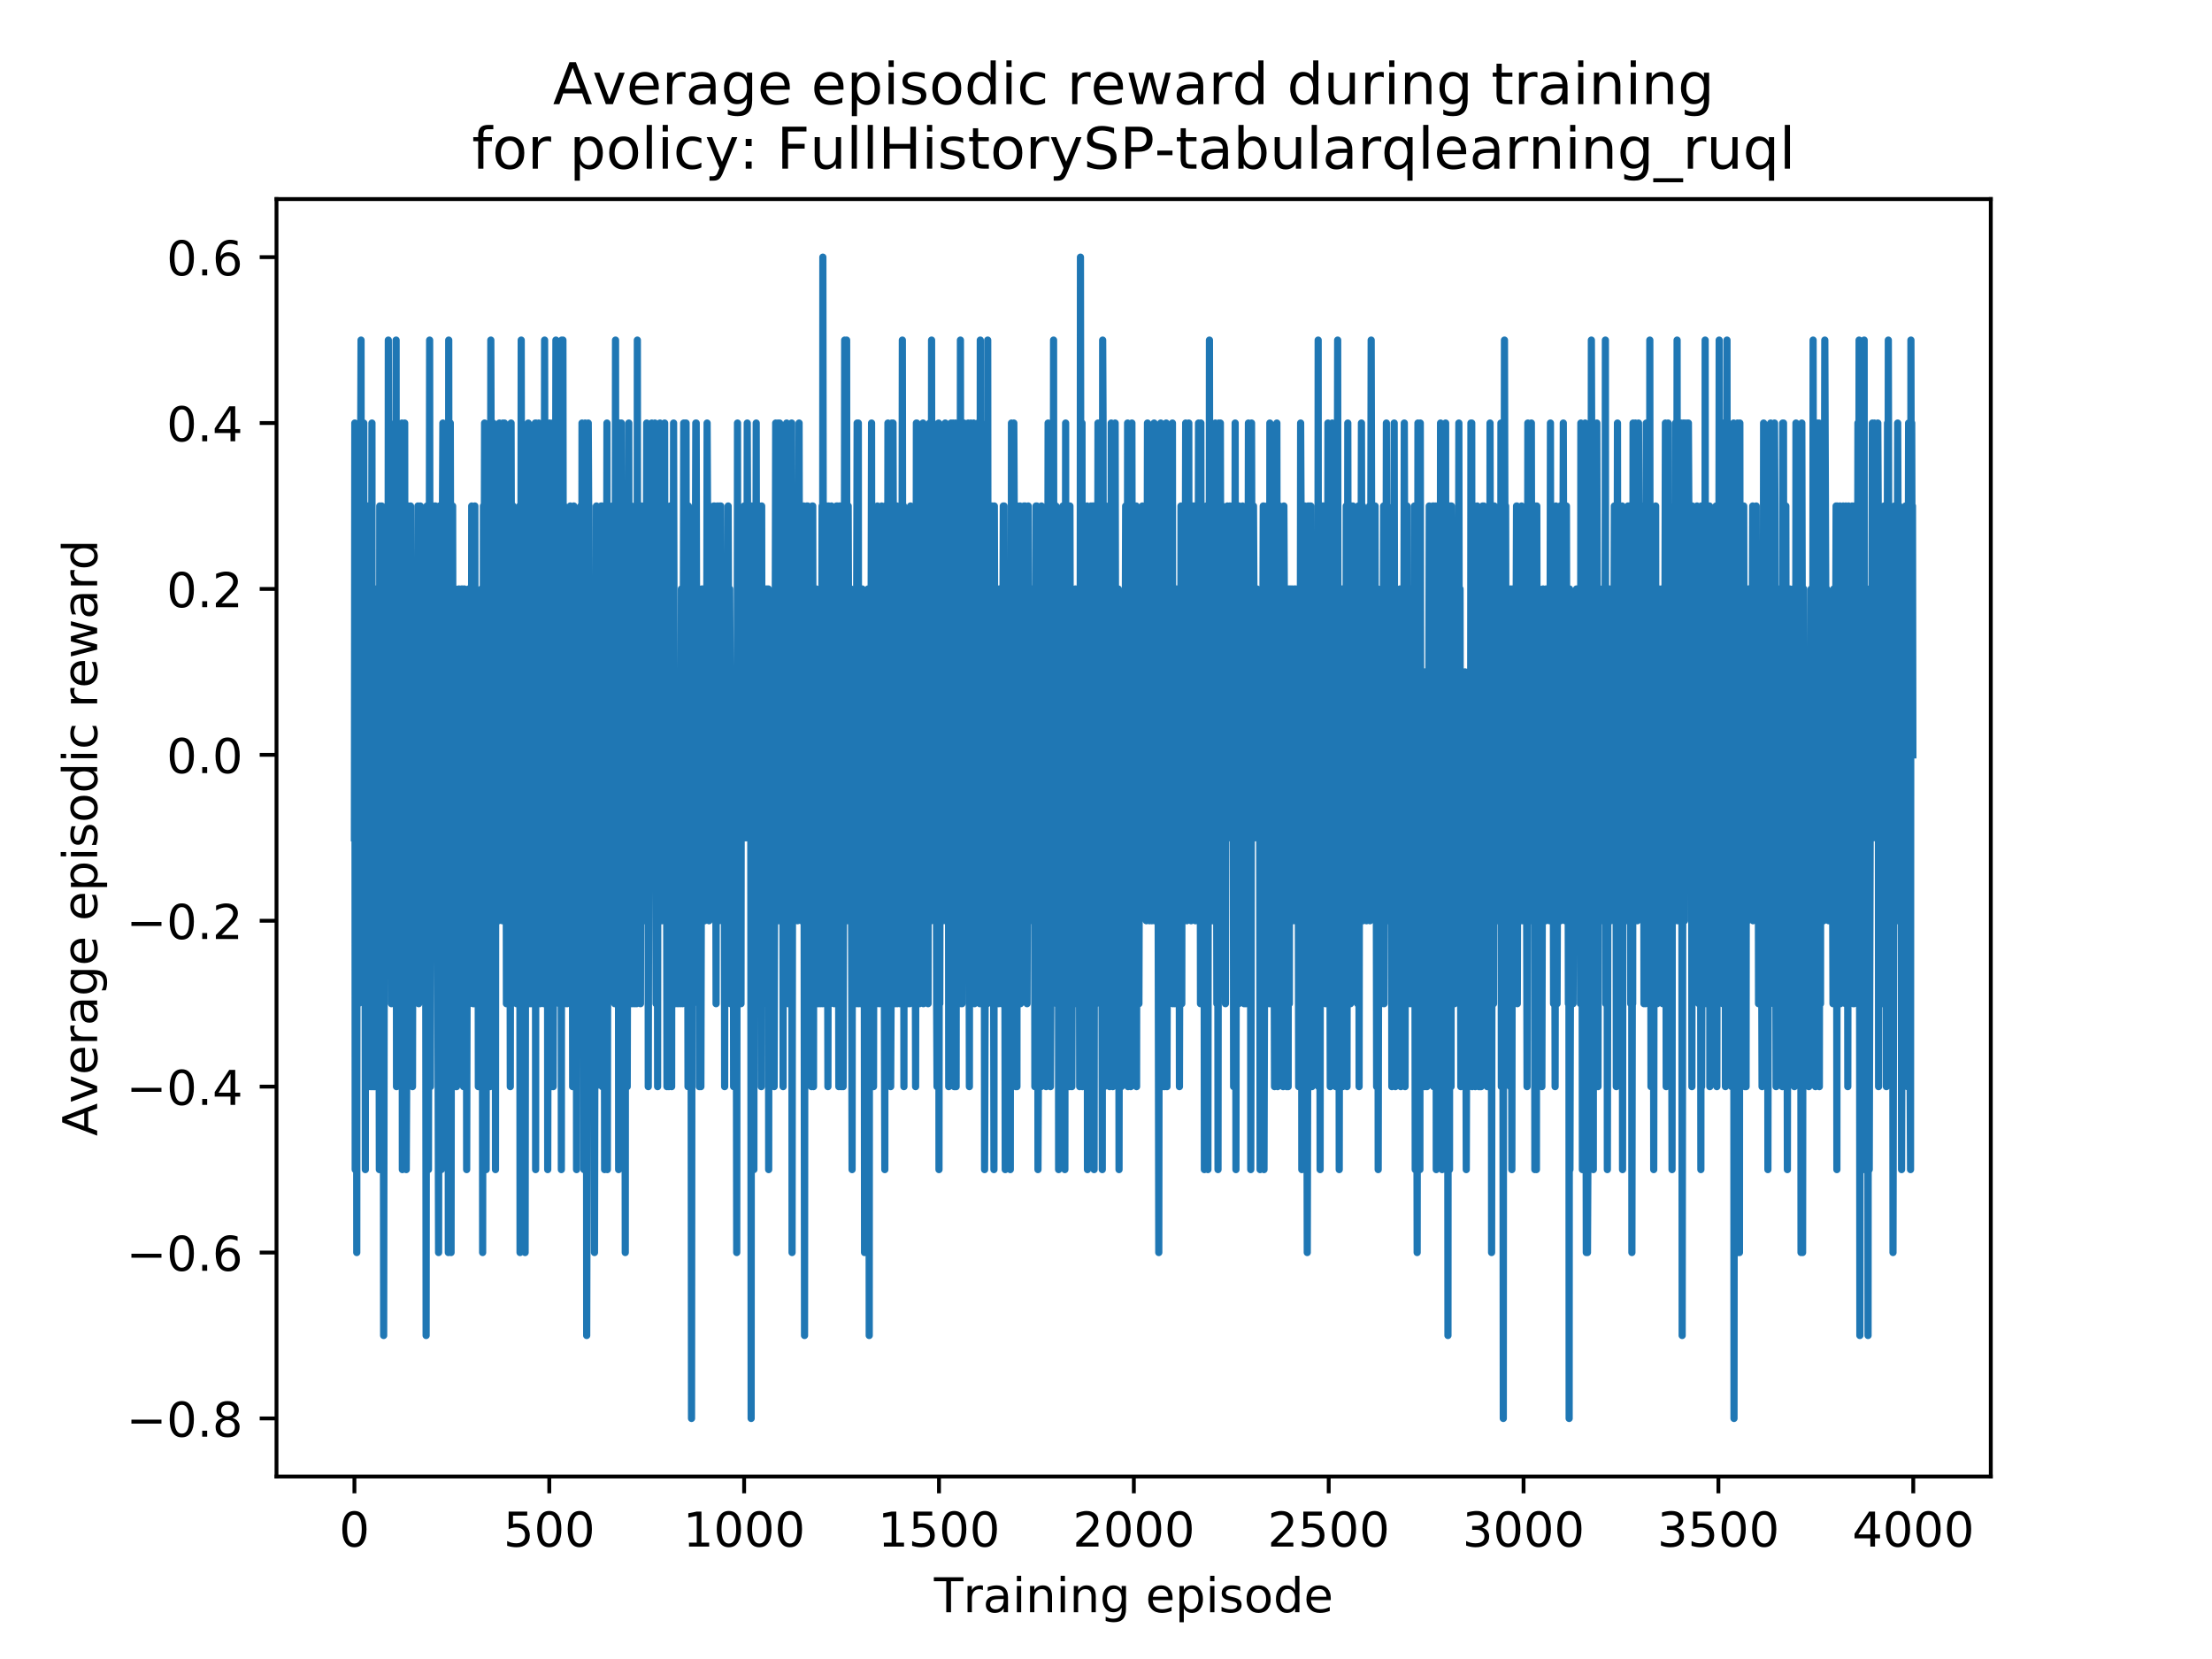 <?xml version="1.0" encoding="utf-8" standalone="no"?>
<!DOCTYPE svg PUBLIC "-//W3C//DTD SVG 1.1//EN"
  "http://www.w3.org/Graphics/SVG/1.1/DTD/svg11.dtd">
<!-- Created with matplotlib (https://matplotlib.org/) -->
<svg height="345.6pt" version="1.1" viewBox="0 0 460.8 345.6" width="460.8pt" xmlns="http://www.w3.org/2000/svg" xmlns:xlink="http://www.w3.org/1999/xlink">
 <defs>
  <style type="text/css">
*{stroke-linecap:butt;stroke-linejoin:round;}
  </style>
 </defs>
 <g id="figure_1">
  <g id="patch_1">
   <path d="M 0 345.6 
L 460.8 345.6 
L 460.8 0 
L 0 0 
z
" style="fill:#ffffff;"/>
  </g>
  <g id="axes_1">
   <g id="patch_2">
    <path d="M 57.6 307.584 
L 414.72 307.584 
L 414.72 41.472 
L 57.6 41.472 
z
" style="fill:#ffffff;"/>
   </g>
   <g id="matplotlib.axis_1">
    <g id="xtick_1">
     <g id="line2d_1">
      <defs>
       <path d="M 0 0 
L 0 3.5 
" id="m887c84c6dc" style="stroke:#000000;stroke-width:0.8;"/>
      </defs>
      <g>
       <use style="stroke:#000000;stroke-width:0.8;" x="73.833" xlink:href="#m887c84c6dc" y="307.584"/>
      </g>
     </g>
     <g id="text_1">
      <!-- 0 -->
      <defs>
       <path d="M 31.781 66.406 
Q 24.172 66.406 20.328 58.906 
Q 16.5 51.422 16.5 36.375 
Q 16.5 21.391 20.328 13.891 
Q 24.172 6.391 31.781 6.391 
Q 39.453 6.391 43.281 13.891 
Q 47.125 21.391 47.125 36.375 
Q 47.125 51.422 43.281 58.906 
Q 39.453 66.406 31.781 66.406 
z
M 31.781 74.219 
Q 44.047 74.219 50.516 64.516 
Q 56.984 54.828 56.984 36.375 
Q 56.984 17.969 50.516 8.266 
Q 44.047 -1.422 31.781 -1.422 
Q 19.531 -1.422 13.062 8.266 
Q 6.594 17.969 6.594 36.375 
Q 6.594 54.828 13.062 64.516 
Q 19.531 74.219 31.781 74.219 
z
" id="DejaVuSans-48"/>
      </defs>
      <g transform="translate(70.651 322.182)scale(0.1 -0.1)">
       <use xlink:href="#DejaVuSans-48"/>
      </g>
     </g>
    </g>
    <g id="xtick_2">
     <g id="line2d_2">
      <g>
       <use style="stroke:#000000;stroke-width:0.8;" x="114.425" xlink:href="#m887c84c6dc" y="307.584"/>
      </g>
     </g>
     <g id="text_2">
      <!-- 500 -->
      <defs>
       <path d="M 10.797 72.906 
L 49.516 72.906 
L 49.516 64.594 
L 19.828 64.594 
L 19.828 46.734 
Q 21.969 47.469 24.109 47.828 
Q 26.266 48.188 28.422 48.188 
Q 40.625 48.188 47.75 41.5 
Q 54.891 34.812 54.891 23.391 
Q 54.891 11.625 47.562 5.094 
Q 40.234 -1.422 26.906 -1.422 
Q 22.312 -1.422 17.547 -0.641 
Q 12.797 0.141 7.719 1.703 
L 7.719 11.625 
Q 12.109 9.234 16.797 8.062 
Q 21.484 6.891 26.703 6.891 
Q 35.156 6.891 40.078 11.328 
Q 45.016 15.766 45.016 23.391 
Q 45.016 31 40.078 35.438 
Q 35.156 39.891 26.703 39.891 
Q 22.75 39.891 18.812 39.016 
Q 14.891 38.141 10.797 36.281 
z
" id="DejaVuSans-53"/>
      </defs>
      <g transform="translate(104.881 322.182)scale(0.1 -0.1)">
       <use xlink:href="#DejaVuSans-53"/>
       <use x="63.623" xlink:href="#DejaVuSans-48"/>
       <use x="127.246" xlink:href="#DejaVuSans-48"/>
      </g>
     </g>
    </g>
    <g id="xtick_3">
     <g id="line2d_3">
      <g>
       <use style="stroke:#000000;stroke-width:0.8;" x="155.017" xlink:href="#m887c84c6dc" y="307.584"/>
      </g>
     </g>
     <g id="text_3">
      <!-- 1000 -->
      <defs>
       <path d="M 12.406 8.297 
L 28.516 8.297 
L 28.516 63.922 
L 10.984 60.406 
L 10.984 69.391 
L 28.422 72.906 
L 38.281 72.906 
L 38.281 8.297 
L 54.391 8.297 
L 54.391 0 
L 12.406 0 
z
" id="DejaVuSans-49"/>
      </defs>
      <g transform="translate(142.292 322.182)scale(0.1 -0.1)">
       <use xlink:href="#DejaVuSans-49"/>
       <use x="63.623" xlink:href="#DejaVuSans-48"/>
       <use x="127.246" xlink:href="#DejaVuSans-48"/>
       <use x="190.869" xlink:href="#DejaVuSans-48"/>
      </g>
     </g>
    </g>
    <g id="xtick_4">
     <g id="line2d_4">
      <g>
       <use style="stroke:#000000;stroke-width:0.8;" x="195.609" xlink:href="#m887c84c6dc" y="307.584"/>
      </g>
     </g>
     <g id="text_4">
      <!-- 1500 -->
      <g transform="translate(182.884 322.182)scale(0.1 -0.1)">
       <use xlink:href="#DejaVuSans-49"/>
       <use x="63.623" xlink:href="#DejaVuSans-53"/>
       <use x="127.246" xlink:href="#DejaVuSans-48"/>
       <use x="190.869" xlink:href="#DejaVuSans-48"/>
      </g>
     </g>
    </g>
    <g id="xtick_5">
     <g id="line2d_5">
      <g>
       <use style="stroke:#000000;stroke-width:0.8;" x="236.201" xlink:href="#m887c84c6dc" y="307.584"/>
      </g>
     </g>
     <g id="text_5">
      <!-- 2000 -->
      <defs>
       <path d="M 19.188 8.297 
L 53.609 8.297 
L 53.609 0 
L 7.328 0 
L 7.328 8.297 
Q 12.938 14.109 22.625 23.891 
Q 32.328 33.688 34.812 36.531 
Q 39.547 41.844 41.422 45.531 
Q 43.312 49.219 43.312 52.781 
Q 43.312 58.594 39.234 62.25 
Q 35.156 65.922 28.609 65.922 
Q 23.969 65.922 18.812 64.312 
Q 13.672 62.703 7.812 59.422 
L 7.812 69.391 
Q 13.766 71.781 18.938 73 
Q 24.125 74.219 28.422 74.219 
Q 39.75 74.219 46.484 68.547 
Q 53.219 62.891 53.219 53.422 
Q 53.219 48.922 51.531 44.891 
Q 49.859 40.875 45.406 35.406 
Q 44.188 33.984 37.641 27.219 
Q 31.109 20.453 19.188 8.297 
z
" id="DejaVuSans-50"/>
      </defs>
      <g transform="translate(223.476 322.182)scale(0.1 -0.1)">
       <use xlink:href="#DejaVuSans-50"/>
       <use x="63.623" xlink:href="#DejaVuSans-48"/>
       <use x="127.246" xlink:href="#DejaVuSans-48"/>
       <use x="190.869" xlink:href="#DejaVuSans-48"/>
      </g>
     </g>
    </g>
    <g id="xtick_6">
     <g id="line2d_6">
      <g>
       <use style="stroke:#000000;stroke-width:0.8;" x="276.793" xlink:href="#m887c84c6dc" y="307.584"/>
      </g>
     </g>
     <g id="text_6">
      <!-- 2500 -->
      <g transform="translate(264.068 322.182)scale(0.1 -0.1)">
       <use xlink:href="#DejaVuSans-50"/>
       <use x="63.623" xlink:href="#DejaVuSans-53"/>
       <use x="127.246" xlink:href="#DejaVuSans-48"/>
       <use x="190.869" xlink:href="#DejaVuSans-48"/>
      </g>
     </g>
    </g>
    <g id="xtick_7">
     <g id="line2d_7">
      <g>
       <use style="stroke:#000000;stroke-width:0.8;" x="317.385" xlink:href="#m887c84c6dc" y="307.584"/>
      </g>
     </g>
     <g id="text_7">
      <!-- 3000 -->
      <defs>
       <path d="M 40.578 39.312 
Q 47.656 37.797 51.625 33 
Q 55.609 28.219 55.609 21.188 
Q 55.609 10.406 48.188 4.484 
Q 40.766 -1.422 27.094 -1.422 
Q 22.516 -1.422 17.656 -0.516 
Q 12.797 0.391 7.625 2.203 
L 7.625 11.719 
Q 11.719 9.328 16.594 8.109 
Q 21.484 6.891 26.812 6.891 
Q 36.078 6.891 40.938 10.547 
Q 45.797 14.203 45.797 21.188 
Q 45.797 27.641 41.281 31.266 
Q 36.766 34.906 28.719 34.906 
L 20.219 34.906 
L 20.219 43.016 
L 29.109 43.016 
Q 36.375 43.016 40.234 45.922 
Q 44.094 48.828 44.094 54.297 
Q 44.094 59.906 40.109 62.906 
Q 36.141 65.922 28.719 65.922 
Q 24.656 65.922 20.016 65.031 
Q 15.375 64.156 9.812 62.312 
L 9.812 71.094 
Q 15.438 72.656 20.344 73.438 
Q 25.25 74.219 29.594 74.219 
Q 40.828 74.219 47.359 69.109 
Q 53.906 64.016 53.906 55.328 
Q 53.906 49.266 50.438 45.094 
Q 46.969 40.922 40.578 39.312 
z
" id="DejaVuSans-51"/>
      </defs>
      <g transform="translate(304.66 322.182)scale(0.1 -0.1)">
       <use xlink:href="#DejaVuSans-51"/>
       <use x="63.623" xlink:href="#DejaVuSans-48"/>
       <use x="127.246" xlink:href="#DejaVuSans-48"/>
       <use x="190.869" xlink:href="#DejaVuSans-48"/>
      </g>
     </g>
    </g>
    <g id="xtick_8">
     <g id="line2d_8">
      <g>
       <use style="stroke:#000000;stroke-width:0.8;" x="357.976" xlink:href="#m887c84c6dc" y="307.584"/>
      </g>
     </g>
     <g id="text_8">
      <!-- 3500 -->
      <g transform="translate(345.251 322.182)scale(0.1 -0.1)">
       <use xlink:href="#DejaVuSans-51"/>
       <use x="63.623" xlink:href="#DejaVuSans-53"/>
       <use x="127.246" xlink:href="#DejaVuSans-48"/>
       <use x="190.869" xlink:href="#DejaVuSans-48"/>
      </g>
     </g>
    </g>
    <g id="xtick_9">
     <g id="line2d_9">
      <g>
       <use style="stroke:#000000;stroke-width:0.8;" x="398.568" xlink:href="#m887c84c6dc" y="307.584"/>
      </g>
     </g>
     <g id="text_9">
      <!-- 4000 -->
      <defs>
       <path d="M 37.797 64.312 
L 12.891 25.391 
L 37.797 25.391 
z
M 35.203 72.906 
L 47.609 72.906 
L 47.609 25.391 
L 58.016 25.391 
L 58.016 17.188 
L 47.609 17.188 
L 47.609 0 
L 37.797 0 
L 37.797 17.188 
L 4.891 17.188 
L 4.891 26.703 
z
" id="DejaVuSans-52"/>
      </defs>
      <g transform="translate(385.843 322.182)scale(0.1 -0.1)">
       <use xlink:href="#DejaVuSans-52"/>
       <use x="63.623" xlink:href="#DejaVuSans-48"/>
       <use x="127.246" xlink:href="#DejaVuSans-48"/>
       <use x="190.869" xlink:href="#DejaVuSans-48"/>
      </g>
     </g>
    </g>
    <g id="text_10">
     <!-- Training episode -->
     <defs>
      <path d="M -0.297 72.906 
L 61.375 72.906 
L 61.375 64.594 
L 35.5 64.594 
L 35.5 0 
L 25.594 0 
L 25.594 64.594 
L -0.297 64.594 
z
" id="DejaVuSans-84"/>
      <path d="M 41.109 46.297 
Q 39.594 47.172 37.812 47.578 
Q 36.031 48 33.891 48 
Q 26.266 48 22.188 43.047 
Q 18.109 38.094 18.109 28.812 
L 18.109 0 
L 9.078 0 
L 9.078 54.688 
L 18.109 54.688 
L 18.109 46.188 
Q 20.953 51.172 25.484 53.578 
Q 30.031 56 36.531 56 
Q 37.453 56 38.578 55.875 
Q 39.703 55.766 41.062 55.516 
z
" id="DejaVuSans-114"/>
      <path d="M 34.281 27.484 
Q 23.391 27.484 19.188 25 
Q 14.984 22.516 14.984 16.5 
Q 14.984 11.719 18.141 8.906 
Q 21.297 6.109 26.703 6.109 
Q 34.188 6.109 38.703 11.406 
Q 43.219 16.703 43.219 25.484 
L 43.219 27.484 
z
M 52.203 31.203 
L 52.203 0 
L 43.219 0 
L 43.219 8.297 
Q 40.141 3.328 35.547 0.953 
Q 30.953 -1.422 24.312 -1.422 
Q 15.922 -1.422 10.953 3.297 
Q 6 8.016 6 15.922 
Q 6 25.141 12.172 29.828 
Q 18.359 34.516 30.609 34.516 
L 43.219 34.516 
L 43.219 35.406 
Q 43.219 41.609 39.141 45 
Q 35.062 48.391 27.688 48.391 
Q 23 48.391 18.547 47.266 
Q 14.109 46.141 10.016 43.891 
L 10.016 52.203 
Q 14.938 54.109 19.578 55.047 
Q 24.219 56 28.609 56 
Q 40.484 56 46.344 49.844 
Q 52.203 43.703 52.203 31.203 
z
" id="DejaVuSans-97"/>
      <path d="M 9.422 54.688 
L 18.406 54.688 
L 18.406 0 
L 9.422 0 
z
M 9.422 75.984 
L 18.406 75.984 
L 18.406 64.594 
L 9.422 64.594 
z
" id="DejaVuSans-105"/>
      <path d="M 54.891 33.016 
L 54.891 0 
L 45.906 0 
L 45.906 32.719 
Q 45.906 40.484 42.875 44.328 
Q 39.844 48.188 33.797 48.188 
Q 26.516 48.188 22.312 43.547 
Q 18.109 38.922 18.109 30.906 
L 18.109 0 
L 9.078 0 
L 9.078 54.688 
L 18.109 54.688 
L 18.109 46.188 
Q 21.344 51.125 25.703 53.562 
Q 30.078 56 35.797 56 
Q 45.219 56 50.047 50.172 
Q 54.891 44.344 54.891 33.016 
z
" id="DejaVuSans-110"/>
      <path d="M 45.406 27.984 
Q 45.406 37.75 41.375 43.109 
Q 37.359 48.484 30.078 48.484 
Q 22.859 48.484 18.828 43.109 
Q 14.797 37.75 14.797 27.984 
Q 14.797 18.266 18.828 12.891 
Q 22.859 7.516 30.078 7.516 
Q 37.359 7.516 41.375 12.891 
Q 45.406 18.266 45.406 27.984 
z
M 54.391 6.781 
Q 54.391 -7.172 48.188 -13.984 
Q 42 -20.797 29.203 -20.797 
Q 24.469 -20.797 20.266 -20.094 
Q 16.062 -19.391 12.109 -17.922 
L 12.109 -9.188 
Q 16.062 -11.328 19.922 -12.344 
Q 23.781 -13.375 27.781 -13.375 
Q 36.625 -13.375 41.016 -8.766 
Q 45.406 -4.156 45.406 5.172 
L 45.406 9.625 
Q 42.625 4.781 38.281 2.391 
Q 33.938 0 27.875 0 
Q 17.828 0 11.672 7.656 
Q 5.516 15.328 5.516 27.984 
Q 5.516 40.672 11.672 48.328 
Q 17.828 56 27.875 56 
Q 33.938 56 38.281 53.609 
Q 42.625 51.219 45.406 46.391 
L 45.406 54.688 
L 54.391 54.688 
z
" id="DejaVuSans-103"/>
      <path id="DejaVuSans-32"/>
      <path d="M 56.203 29.594 
L 56.203 25.203 
L 14.891 25.203 
Q 15.484 15.922 20.484 11.062 
Q 25.484 6.203 34.422 6.203 
Q 39.594 6.203 44.453 7.469 
Q 49.312 8.734 54.109 11.281 
L 54.109 2.781 
Q 49.266 0.734 44.188 -0.344 
Q 39.109 -1.422 33.891 -1.422 
Q 20.797 -1.422 13.156 6.188 
Q 5.516 13.812 5.516 26.812 
Q 5.516 40.234 12.766 48.109 
Q 20.016 56 32.328 56 
Q 43.359 56 49.781 48.891 
Q 56.203 41.797 56.203 29.594 
z
M 47.219 32.234 
Q 47.125 39.594 43.094 43.984 
Q 39.062 48.391 32.422 48.391 
Q 24.906 48.391 20.391 44.141 
Q 15.875 39.891 15.188 32.172 
z
" id="DejaVuSans-101"/>
      <path d="M 18.109 8.203 
L 18.109 -20.797 
L 9.078 -20.797 
L 9.078 54.688 
L 18.109 54.688 
L 18.109 46.391 
Q 20.953 51.266 25.266 53.625 
Q 29.594 56 35.594 56 
Q 45.562 56 51.781 48.094 
Q 58.016 40.188 58.016 27.297 
Q 58.016 14.406 51.781 6.484 
Q 45.562 -1.422 35.594 -1.422 
Q 29.594 -1.422 25.266 0.953 
Q 20.953 3.328 18.109 8.203 
z
M 48.688 27.297 
Q 48.688 37.203 44.609 42.844 
Q 40.531 48.484 33.406 48.484 
Q 26.266 48.484 22.188 42.844 
Q 18.109 37.203 18.109 27.297 
Q 18.109 17.391 22.188 11.75 
Q 26.266 6.109 33.406 6.109 
Q 40.531 6.109 44.609 11.75 
Q 48.688 17.391 48.688 27.297 
z
" id="DejaVuSans-112"/>
      <path d="M 44.281 53.078 
L 44.281 44.578 
Q 40.484 46.531 36.375 47.5 
Q 32.281 48.484 27.875 48.484 
Q 21.188 48.484 17.844 46.438 
Q 14.5 44.391 14.5 40.281 
Q 14.5 37.156 16.891 35.375 
Q 19.281 33.594 26.516 31.984 
L 29.594 31.297 
Q 39.156 29.25 43.188 25.516 
Q 47.219 21.781 47.219 15.094 
Q 47.219 7.469 41.188 3.016 
Q 35.156 -1.422 24.609 -1.422 
Q 20.219 -1.422 15.453 -0.562 
Q 10.688 0.297 5.422 2 
L 5.422 11.281 
Q 10.406 8.688 15.234 7.391 
Q 20.062 6.109 24.812 6.109 
Q 31.156 6.109 34.562 8.281 
Q 37.984 10.453 37.984 14.406 
Q 37.984 18.062 35.516 20.016 
Q 33.062 21.969 24.703 23.781 
L 21.578 24.516 
Q 13.234 26.266 9.516 29.906 
Q 5.812 33.547 5.812 39.891 
Q 5.812 47.609 11.281 51.797 
Q 16.75 56 26.812 56 
Q 31.781 56 36.172 55.266 
Q 40.578 54.547 44.281 53.078 
z
" id="DejaVuSans-115"/>
      <path d="M 30.609 48.391 
Q 23.391 48.391 19.188 42.75 
Q 14.984 37.109 14.984 27.297 
Q 14.984 17.484 19.156 11.844 
Q 23.344 6.203 30.609 6.203 
Q 37.797 6.203 41.984 11.859 
Q 46.188 17.531 46.188 27.297 
Q 46.188 37.016 41.984 42.703 
Q 37.797 48.391 30.609 48.391 
z
M 30.609 56 
Q 42.328 56 49.016 48.375 
Q 55.719 40.766 55.719 27.297 
Q 55.719 13.875 49.016 6.219 
Q 42.328 -1.422 30.609 -1.422 
Q 18.844 -1.422 12.172 6.219 
Q 5.516 13.875 5.516 27.297 
Q 5.516 40.766 12.172 48.375 
Q 18.844 56 30.609 56 
z
" id="DejaVuSans-111"/>
      <path d="M 45.406 46.391 
L 45.406 75.984 
L 54.391 75.984 
L 54.391 0 
L 45.406 0 
L 45.406 8.203 
Q 42.578 3.328 38.25 0.953 
Q 33.938 -1.422 27.875 -1.422 
Q 17.969 -1.422 11.734 6.484 
Q 5.516 14.406 5.516 27.297 
Q 5.516 40.188 11.734 48.094 
Q 17.969 56 27.875 56 
Q 33.938 56 38.25 53.625 
Q 42.578 51.266 45.406 46.391 
z
M 14.797 27.297 
Q 14.797 17.391 18.875 11.75 
Q 22.953 6.109 30.078 6.109 
Q 37.203 6.109 41.297 11.75 
Q 45.406 17.391 45.406 27.297 
Q 45.406 37.203 41.297 42.844 
Q 37.203 48.484 30.078 48.484 
Q 22.953 48.484 18.875 42.844 
Q 14.797 37.203 14.797 27.297 
z
" id="DejaVuSans-100"/>
     </defs>
     <g transform="translate(194.564 335.861)scale(0.1 -0.1)">
      <use xlink:href="#DejaVuSans-84"/>
      <use x="60.865" xlink:href="#DejaVuSans-114"/>
      <use x="101.979" xlink:href="#DejaVuSans-97"/>
      <use x="163.258" xlink:href="#DejaVuSans-105"/>
      <use x="191.041" xlink:href="#DejaVuSans-110"/>
      <use x="254.42" xlink:href="#DejaVuSans-105"/>
      <use x="282.203" xlink:href="#DejaVuSans-110"/>
      <use x="345.582" xlink:href="#DejaVuSans-103"/>
      <use x="409.059" xlink:href="#DejaVuSans-32"/>
      <use x="440.846" xlink:href="#DejaVuSans-101"/>
      <use x="502.369" xlink:href="#DejaVuSans-112"/>
      <use x="565.846" xlink:href="#DejaVuSans-105"/>
      <use x="593.629" xlink:href="#DejaVuSans-115"/>
      <use x="645.729" xlink:href="#DejaVuSans-111"/>
      <use x="706.91" xlink:href="#DejaVuSans-100"/>
      <use x="770.387" xlink:href="#DejaVuSans-101"/>
     </g>
    </g>
   </g>
   <g id="matplotlib.axis_2">
    <g id="ytick_1">
     <g id="line2d_10">
      <defs>
       <path d="M 0 0 
L -3.5 0 
" id="mfdf8593bba" style="stroke:#000000;stroke-width:0.8;"/>
      </defs>
      <g>
       <use style="stroke:#000000;stroke-width:0.8;" x="57.6" xlink:href="#mfdf8593bba" y="295.488"/>
      </g>
     </g>
     <g id="text_11">
      <!-- −0.8 -->
      <defs>
       <path d="M 10.594 35.5 
L 73.188 35.5 
L 73.188 27.203 
L 10.594 27.203 
z
" id="DejaVuSans-8722"/>
       <path d="M 10.688 12.406 
L 21 12.406 
L 21 0 
L 10.688 0 
z
" id="DejaVuSans-46"/>
       <path d="M 31.781 34.625 
Q 24.75 34.625 20.719 30.859 
Q 16.703 27.094 16.703 20.516 
Q 16.703 13.922 20.719 10.156 
Q 24.75 6.391 31.781 6.391 
Q 38.812 6.391 42.859 10.172 
Q 46.922 13.969 46.922 20.516 
Q 46.922 27.094 42.891 30.859 
Q 38.875 34.625 31.781 34.625 
z
M 21.922 38.812 
Q 15.578 40.375 12.031 44.719 
Q 8.5 49.078 8.5 55.328 
Q 8.5 64.062 14.719 69.141 
Q 20.953 74.219 31.781 74.219 
Q 42.672 74.219 48.875 69.141 
Q 55.078 64.062 55.078 55.328 
Q 55.078 49.078 51.531 44.719 
Q 48 40.375 41.703 38.812 
Q 48.828 37.156 52.797 32.312 
Q 56.781 27.484 56.781 20.516 
Q 56.781 9.906 50.312 4.234 
Q 43.844 -1.422 31.781 -1.422 
Q 19.734 -1.422 13.25 4.234 
Q 6.781 9.906 6.781 20.516 
Q 6.781 27.484 10.781 32.312 
Q 14.797 37.156 21.922 38.812 
z
M 18.312 54.391 
Q 18.312 48.734 21.844 45.562 
Q 25.391 42.391 31.781 42.391 
Q 38.141 42.391 41.719 45.562 
Q 45.312 48.734 45.312 54.391 
Q 45.312 60.062 41.719 63.234 
Q 38.141 66.406 31.781 66.406 
Q 25.391 66.406 21.844 63.234 
Q 18.312 60.062 18.312 54.391 
z
" id="DejaVuSans-56"/>
      </defs>
      <g transform="translate(26.317 299.287)scale(0.1 -0.1)">
       <use xlink:href="#DejaVuSans-8722"/>
       <use x="83.789" xlink:href="#DejaVuSans-48"/>
       <use x="147.412" xlink:href="#DejaVuSans-46"/>
       <use x="179.199" xlink:href="#DejaVuSans-56"/>
      </g>
     </g>
    </g>
    <g id="ytick_2">
     <g id="line2d_11">
      <g>
       <use style="stroke:#000000;stroke-width:0.8;" x="57.6" xlink:href="#mfdf8593bba" y="260.928"/>
      </g>
     </g>
     <g id="text_12">
      <!-- −0.6 -->
      <defs>
       <path d="M 33.016 40.375 
Q 26.375 40.375 22.484 35.828 
Q 18.609 31.297 18.609 23.391 
Q 18.609 15.531 22.484 10.953 
Q 26.375 6.391 33.016 6.391 
Q 39.656 6.391 43.531 10.953 
Q 47.406 15.531 47.406 23.391 
Q 47.406 31.297 43.531 35.828 
Q 39.656 40.375 33.016 40.375 
z
M 52.594 71.297 
L 52.594 62.312 
Q 48.875 64.062 45.094 64.984 
Q 41.312 65.922 37.594 65.922 
Q 27.828 65.922 22.672 59.328 
Q 17.531 52.734 16.797 39.406 
Q 19.672 43.656 24.016 45.922 
Q 28.375 48.188 33.594 48.188 
Q 44.578 48.188 50.953 41.516 
Q 57.328 34.859 57.328 23.391 
Q 57.328 12.156 50.688 5.359 
Q 44.047 -1.422 33.016 -1.422 
Q 20.359 -1.422 13.672 8.266 
Q 6.984 17.969 6.984 36.375 
Q 6.984 53.656 15.188 63.938 
Q 23.391 74.219 37.203 74.219 
Q 40.922 74.219 44.703 73.484 
Q 48.484 72.75 52.594 71.297 
z
" id="DejaVuSans-54"/>
      </defs>
      <g transform="translate(26.317 264.727)scale(0.1 -0.1)">
       <use xlink:href="#DejaVuSans-8722"/>
       <use x="83.789" xlink:href="#DejaVuSans-48"/>
       <use x="147.412" xlink:href="#DejaVuSans-46"/>
       <use x="179.199" xlink:href="#DejaVuSans-54"/>
      </g>
     </g>
    </g>
    <g id="ytick_3">
     <g id="line2d_12">
      <g>
       <use style="stroke:#000000;stroke-width:0.8;" x="57.6" xlink:href="#mfdf8593bba" y="226.368"/>
      </g>
     </g>
     <g id="text_13">
      <!-- −0.4 -->
      <g transform="translate(26.317 230.167)scale(0.1 -0.1)">
       <use xlink:href="#DejaVuSans-8722"/>
       <use x="83.789" xlink:href="#DejaVuSans-48"/>
       <use x="147.412" xlink:href="#DejaVuSans-46"/>
       <use x="179.199" xlink:href="#DejaVuSans-52"/>
      </g>
     </g>
    </g>
    <g id="ytick_4">
     <g id="line2d_13">
      <g>
       <use style="stroke:#000000;stroke-width:0.8;" x="57.6" xlink:href="#mfdf8593bba" y="191.808"/>
      </g>
     </g>
     <g id="text_14">
      <!-- −0.2 -->
      <g transform="translate(26.317 195.607)scale(0.1 -0.1)">
       <use xlink:href="#DejaVuSans-8722"/>
       <use x="83.789" xlink:href="#DejaVuSans-48"/>
       <use x="147.412" xlink:href="#DejaVuSans-46"/>
       <use x="179.199" xlink:href="#DejaVuSans-50"/>
      </g>
     </g>
    </g>
    <g id="ytick_5">
     <g id="line2d_14">
      <g>
       <use style="stroke:#000000;stroke-width:0.8;" x="57.6" xlink:href="#mfdf8593bba" y="157.248"/>
      </g>
     </g>
     <g id="text_15">
      <!-- 0.0 -->
      <g transform="translate(34.697 161.047)scale(0.1 -0.1)">
       <use xlink:href="#DejaVuSans-48"/>
       <use x="63.623" xlink:href="#DejaVuSans-46"/>
       <use x="95.41" xlink:href="#DejaVuSans-48"/>
      </g>
     </g>
    </g>
    <g id="ytick_6">
     <g id="line2d_15">
      <g>
       <use style="stroke:#000000;stroke-width:0.8;" x="57.6" xlink:href="#mfdf8593bba" y="122.688"/>
      </g>
     </g>
     <g id="text_16">
      <!-- 0.2 -->
      <g transform="translate(34.697 126.487)scale(0.1 -0.1)">
       <use xlink:href="#DejaVuSans-48"/>
       <use x="63.623" xlink:href="#DejaVuSans-46"/>
       <use x="95.41" xlink:href="#DejaVuSans-50"/>
      </g>
     </g>
    </g>
    <g id="ytick_7">
     <g id="line2d_16">
      <g>
       <use style="stroke:#000000;stroke-width:0.8;" x="57.6" xlink:href="#mfdf8593bba" y="88.128"/>
      </g>
     </g>
     <g id="text_17">
      <!-- 0.4 -->
      <g transform="translate(34.697 91.927)scale(0.1 -0.1)">
       <use xlink:href="#DejaVuSans-48"/>
       <use x="63.623" xlink:href="#DejaVuSans-46"/>
       <use x="95.41" xlink:href="#DejaVuSans-52"/>
      </g>
     </g>
    </g>
    <g id="ytick_8">
     <g id="line2d_17">
      <g>
       <use style="stroke:#000000;stroke-width:0.8;" x="57.6" xlink:href="#mfdf8593bba" y="53.568"/>
      </g>
     </g>
     <g id="text_18">
      <!-- 0.6 -->
      <g transform="translate(34.697 57.367)scale(0.1 -0.1)">
       <use xlink:href="#DejaVuSans-48"/>
       <use x="63.623" xlink:href="#DejaVuSans-46"/>
       <use x="95.41" xlink:href="#DejaVuSans-54"/>
      </g>
     </g>
    </g>
    <g id="text_19">
     <!-- Average episodic reward -->
     <defs>
      <path d="M 34.188 63.188 
L 20.797 26.906 
L 47.609 26.906 
z
M 28.609 72.906 
L 39.797 72.906 
L 67.578 0 
L 57.328 0 
L 50.688 18.703 
L 17.828 18.703 
L 11.188 0 
L 0.781 0 
z
" id="DejaVuSans-65"/>
      <path d="M 2.984 54.688 
L 12.5 54.688 
L 29.594 8.797 
L 46.688 54.688 
L 56.203 54.688 
L 35.688 0 
L 23.484 0 
z
" id="DejaVuSans-118"/>
      <path d="M 48.781 52.594 
L 48.781 44.188 
Q 44.969 46.297 41.141 47.344 
Q 37.312 48.391 33.406 48.391 
Q 24.656 48.391 19.812 42.844 
Q 14.984 37.312 14.984 27.297 
Q 14.984 17.281 19.812 11.734 
Q 24.656 6.203 33.406 6.203 
Q 37.312 6.203 41.141 7.25 
Q 44.969 8.297 48.781 10.406 
L 48.781 2.094 
Q 45.016 0.344 40.984 -0.531 
Q 36.969 -1.422 32.422 -1.422 
Q 20.062 -1.422 12.781 6.344 
Q 5.516 14.109 5.516 27.297 
Q 5.516 40.672 12.859 48.328 
Q 20.219 56 33.016 56 
Q 37.156 56 41.109 55.141 
Q 45.062 54.297 48.781 52.594 
z
" id="DejaVuSans-99"/>
      <path d="M 4.203 54.688 
L 13.188 54.688 
L 24.422 12.016 
L 35.594 54.688 
L 46.188 54.688 
L 57.422 12.016 
L 68.609 54.688 
L 77.594 54.688 
L 63.281 0 
L 52.688 0 
L 40.922 44.828 
L 29.109 0 
L 18.5 0 
z
" id="DejaVuSans-119"/>
     </defs>
     <g transform="translate(20.238 236.658)rotate(-90)scale(0.1 -0.1)">
      <use xlink:href="#DejaVuSans-65"/>
      <use x="68.33" xlink:href="#DejaVuSans-118"/>
      <use x="127.51" xlink:href="#DejaVuSans-101"/>
      <use x="189.033" xlink:href="#DejaVuSans-114"/>
      <use x="230.146" xlink:href="#DejaVuSans-97"/>
      <use x="291.426" xlink:href="#DejaVuSans-103"/>
      <use x="354.902" xlink:href="#DejaVuSans-101"/>
      <use x="416.426" xlink:href="#DejaVuSans-32"/>
      <use x="448.213" xlink:href="#DejaVuSans-101"/>
      <use x="509.736" xlink:href="#DejaVuSans-112"/>
      <use x="573.213" xlink:href="#DejaVuSans-105"/>
      <use x="600.996" xlink:href="#DejaVuSans-115"/>
      <use x="653.096" xlink:href="#DejaVuSans-111"/>
      <use x="714.277" xlink:href="#DejaVuSans-100"/>
      <use x="777.754" xlink:href="#DejaVuSans-105"/>
      <use x="805.537" xlink:href="#DejaVuSans-99"/>
      <use x="860.518" xlink:href="#DejaVuSans-32"/>
      <use x="892.305" xlink:href="#DejaVuSans-114"/>
      <use x="933.387" xlink:href="#DejaVuSans-101"/>
      <use x="994.91" xlink:href="#DejaVuSans-119"/>
      <use x="1076.697" xlink:href="#DejaVuSans-97"/>
      <use x="1137.977" xlink:href="#DejaVuSans-114"/>
      <use x="1179.074" xlink:href="#DejaVuSans-100"/>
     </g>
    </g>
   </g>
   <g id="line2d_18">
    <path clip-path="url(#pddb88c15fa)" d="M 73.833 174.528 
L 73.914 88.128 
L 73.995 243.648 
L 74.076 105.408 
L 74.157 226.368 
L 74.239 122.688 
L 74.32 260.928 
L 74.401 139.968 
L 74.482 191.808 
L 74.563 174.528 
L 74.645 209.088 
L 74.726 191.808 
L 74.807 122.688 
L 74.888 139.968 
L 74.969 139.968 
L 75.213 70.848 
L 75.294 191.808 
L 75.375 139.968 
L 75.538 191.808 
L 75.619 139.968 
L 75.7 174.528 
L 75.781 88.128 
L 75.862 209.088 
L 76.025 157.248 
L 76.106 243.648 
L 76.187 105.408 
L 76.349 209.088 
L 76.431 174.528 
L 76.512 209.088 
L 76.674 105.408 
L 76.837 226.368 
L 76.918 122.688 
L 76.999 139.968 
L 77.242 226.368 
L 77.486 88.128 
L 77.567 226.368 
L 77.648 157.248 
L 77.73 174.528 
L 77.892 226.368 
L 77.973 174.528 
L 78.054 226.368 
L 78.217 157.248 
L 78.298 174.528 
L 78.46 122.688 
L 78.785 191.808 
L 78.866 174.528 
L 78.947 191.808 
L 79.028 243.648 
L 79.11 105.408 
L 79.191 122.688 
L 79.434 191.808 
L 79.516 105.408 
L 79.678 209.088 
L 79.759 122.688 
L 79.922 278.208 
L 80.084 174.528 
L 80.165 191.808 
L 80.246 139.968 
L 80.409 174.528 
L 80.49 122.688 
L 80.571 157.248 
L 80.733 139.968 
L 80.815 174.528 
L 80.896 70.848 
L 81.058 157.248 
L 81.139 88.128 
L 81.302 174.528 
L 81.464 122.688 
L 81.545 209.088 
L 81.708 139.968 
L 81.789 157.248 
L 81.87 139.968 
L 81.951 157.248 
L 82.113 122.688 
L 82.195 139.968 
L 82.357 122.688 
L 82.438 139.968 
L 82.519 70.848 
L 82.601 226.368 
L 82.682 122.688 
L 82.763 191.808 
L 82.844 157.248 
L 82.925 174.528 
L 83.169 122.688 
L 83.25 209.088 
L 83.331 191.808 
L 83.412 209.088 
L 83.575 157.248 
L 83.656 209.088 
L 83.737 88.128 
L 83.818 243.648 
L 83.9 226.368 
L 84.062 105.408 
L 84.143 174.528 
L 84.224 157.248 
L 84.305 88.128 
L 84.387 191.808 
L 84.468 122.688 
L 84.549 139.968 
L 84.63 243.648 
L 84.711 226.368 
L 84.874 157.248 
L 84.955 174.528 
L 85.036 105.408 
L 85.198 191.808 
L 85.523 105.408 
L 85.767 191.808 
L 85.848 122.688 
L 85.929 226.368 
L 86.092 122.688 
L 86.173 209.088 
L 86.254 122.688 
L 86.335 191.808 
L 86.416 139.968 
L 86.497 191.808 
L 86.579 139.968 
L 86.66 191.808 
L 86.741 174.528 
L 86.822 139.968 
L 86.985 174.528 
L 87.066 105.408 
L 87.228 209.088 
L 87.309 139.968 
L 87.39 174.528 
L 87.553 105.408 
L 87.634 174.528 
L 87.715 139.968 
L 87.878 157.248 
L 87.959 122.688 
L 88.202 174.528 
L 88.283 122.688 
L 88.446 157.248 
L 88.608 122.688 
L 88.771 278.208 
L 88.933 105.408 
L 89.014 122.688 
L 89.095 105.408 
L 89.258 243.648 
L 89.501 70.848 
L 89.664 226.368 
L 89.826 122.688 
L 89.907 191.808 
L 89.988 139.968 
L 90.07 191.808 
L 90.232 122.688 
L 90.394 191.808 
L 90.557 105.408 
L 90.638 139.968 
L 90.719 105.408 
L 90.8 191.808 
L 90.881 157.248 
L 90.963 174.528 
L 91.044 139.968 
L 91.368 260.928 
L 91.531 105.408 
L 91.774 191.808 
L 91.856 174.528 
L 91.937 243.648 
L 92.018 226.368 
L 92.18 105.408 
L 92.261 88.128 
L 92.343 105.408 
L 92.505 226.368 
L 92.586 105.408 
L 92.667 139.968 
L 92.749 122.688 
L 92.911 209.088 
L 93.155 122.688 
L 93.236 174.528 
L 93.317 105.408 
L 93.398 260.928 
L 93.479 70.848 
L 93.56 174.528 
L 93.642 157.248 
L 93.804 88.128 
L 93.885 122.688 
L 93.966 260.928 
L 94.048 191.808 
L 94.129 209.088 
L 94.21 191.808 
L 94.291 105.408 
L 94.453 209.088 
L 94.535 157.248 
L 94.616 226.368 
L 94.697 139.968 
L 94.778 157.248 
L 94.859 122.688 
L 95.022 226.368 
L 95.103 226.368 
L 95.265 139.968 
L 95.346 191.808 
L 95.509 139.968 
L 95.59 122.688 
L 95.671 174.528 
L 95.834 139.968 
L 95.996 157.248 
L 96.077 157.248 
L 96.158 122.688 
L 96.239 209.088 
L 96.321 122.688 
L 96.402 139.968 
L 96.483 157.248 
L 96.564 226.368 
L 96.727 122.688 
L 96.808 191.808 
L 96.97 139.968 
L 97.051 191.808 
L 97.133 157.248 
L 97.214 243.648 
L 97.376 174.528 
L 97.457 191.808 
L 97.62 122.688 
L 97.782 209.088 
L 97.863 122.688 
L 98.026 174.528 
L 98.107 157.248 
L 98.188 191.808 
L 98.269 105.408 
L 98.35 191.808 
L 98.431 157.248 
L 98.594 209.088 
L 98.756 209.088 
L 98.837 191.808 
L 98.919 105.408 
L 99 174.528 
L 99.081 122.688 
L 99.162 174.528 
L 99.243 157.248 
L 99.406 139.968 
L 99.487 209.088 
L 99.568 157.248 
L 99.649 226.368 
L 99.812 139.968 
L 99.974 191.808 
L 100.055 157.248 
L 100.136 191.808 
L 100.218 174.528 
L 100.299 122.688 
L 100.38 157.248 
L 100.461 139.968 
L 100.542 260.928 
L 100.705 105.408 
L 100.786 157.248 
L 100.948 88.128 
L 101.111 157.248 
L 101.192 157.248 
L 101.273 243.648 
L 101.354 139.968 
L 101.435 209.088 
L 101.516 157.248 
L 101.598 191.808 
L 101.679 122.688 
L 101.841 174.528 
L 102.004 122.688 
L 102.085 226.368 
L 102.247 70.848 
L 102.572 191.808 
L 102.734 88.128 
L 102.815 226.368 
L 102.897 139.968 
L 102.978 157.248 
L 103.059 191.808 
L 103.14 105.408 
L 103.221 243.648 
L 103.302 105.408 
L 103.384 191.808 
L 103.465 122.688 
L 103.546 139.968 
L 103.627 105.408 
L 103.708 174.528 
L 103.79 122.688 
L 103.871 191.808 
L 104.033 88.128 
L 104.277 174.528 
L 104.358 174.528 
L 104.439 105.408 
L 104.52 122.688 
L 104.601 105.408 
L 104.683 191.808 
L 104.764 88.128 
L 104.845 157.248 
L 104.926 122.688 
L 105.007 174.528 
L 105.089 88.128 
L 105.17 157.248 
L 105.251 139.968 
L 105.332 157.248 
L 105.413 139.968 
L 105.494 209.088 
L 105.657 122.688 
L 105.819 139.968 
L 105.982 139.968 
L 106.063 122.688 
L 106.144 209.088 
L 106.225 157.248 
L 106.306 226.368 
L 106.469 88.128 
L 106.55 122.688 
L 106.631 105.408 
L 106.793 174.528 
L 106.875 105.408 
L 106.956 191.808 
L 107.118 157.248 
L 107.199 191.808 
L 107.443 122.688 
L 107.605 209.088 
L 107.768 157.248 
L 108.011 209.088 
L 108.092 122.688 
L 108.174 139.968 
L 108.255 105.408 
L 108.336 260.928 
L 108.579 70.848 
L 108.742 191.808 
L 108.823 139.968 
L 108.904 226.368 
L 109.067 122.688 
L 109.229 174.528 
L 109.31 105.408 
L 109.391 260.928 
L 109.554 139.968 
L 109.635 191.808 
L 109.797 105.408 
L 109.878 209.088 
L 109.96 174.528 
L 110.041 88.128 
L 110.122 157.248 
L 110.203 139.968 
L 110.284 105.408 
L 110.365 209.088 
L 110.528 122.688 
L 110.609 209.088 
L 110.771 122.688 
L 110.853 139.968 
L 110.934 191.808 
L 111.015 174.528 
L 111.096 157.248 
L 111.177 209.088 
L 111.34 157.248 
L 111.421 209.088 
L 111.502 88.128 
L 111.583 243.648 
L 111.664 88.128 
L 111.746 105.408 
L 111.827 139.968 
L 111.908 122.688 
L 111.989 174.528 
L 112.07 105.408 
L 112.152 191.808 
L 112.233 88.128 
L 112.395 191.808 
L 112.476 157.248 
L 112.557 209.088 
L 112.72 122.688 
L 112.882 174.528 
L 112.963 122.688 
L 113.045 191.808 
L 113.126 122.688 
L 113.207 139.968 
L 113.288 209.088 
L 113.45 70.848 
L 113.613 174.528 
L 113.694 88.128 
L 113.856 191.808 
L 114.019 122.688 
L 114.1 243.648 
L 114.262 157.248 
L 114.344 226.368 
L 114.506 88.128 
L 114.587 174.528 
L 114.668 139.968 
L 114.831 226.368 
L 114.912 105.408 
L 114.993 174.528 
L 115.155 88.128 
L 115.237 226.368 
L 115.318 191.808 
L 115.399 105.408 
L 115.561 209.088 
L 115.805 70.848 
L 115.967 157.248 
L 116.048 174.528 
L 116.211 88.128 
L 116.373 191.808 
L 116.454 174.528 
L 116.535 209.088 
L 116.698 174.528 
L 116.779 174.528 
L 116.86 122.688 
L 116.941 243.648 
L 117.023 70.848 
L 117.104 191.808 
L 117.185 157.248 
L 117.266 70.848 
L 117.428 191.808 
L 117.51 105.408 
L 117.591 191.808 
L 117.753 139.968 
L 117.834 157.248 
L 117.916 122.688 
L 117.997 209.088 
L 118.078 122.688 
L 118.159 209.088 
L 118.24 191.808 
L 118.484 122.688 
L 118.565 191.808 
L 118.809 105.408 
L 118.971 209.088 
L 119.052 157.248 
L 119.133 174.528 
L 119.215 157.248 
L 119.296 226.368 
L 119.539 105.408 
L 119.783 209.088 
L 119.864 157.248 
L 119.945 191.808 
L 120.026 122.688 
L 120.108 243.648 
L 120.189 139.968 
L 120.27 157.248 
L 120.432 191.808 
L 120.595 157.248 
L 120.757 209.088 
L 121.001 105.408 
L 121.163 209.088 
L 121.244 88.128 
L 121.407 191.808 
L 121.488 139.968 
L 121.569 157.248 
L 121.65 243.648 
L 121.812 139.968 
L 121.894 88.128 
L 122.056 139.968 
L 122.137 139.968 
L 122.218 278.208 
L 122.3 243.648 
L 122.381 157.248 
L 122.462 191.808 
L 122.543 88.128 
L 122.624 105.408 
L 122.705 105.408 
L 122.868 209.088 
L 123.03 174.528 
L 123.111 191.808 
L 123.274 139.968 
L 123.355 122.688 
L 123.436 191.808 
L 123.517 122.688 
L 123.598 191.808 
L 123.68 122.688 
L 123.842 260.928 
L 124.004 174.528 
L 124.086 226.368 
L 124.248 105.408 
L 124.492 209.088 
L 124.573 122.688 
L 124.654 174.528 
L 124.816 122.688 
L 124.979 122.688 
L 125.06 191.808 
L 125.222 105.408 
L 125.303 122.688 
L 125.385 105.408 
L 125.466 226.368 
L 125.547 122.688 
L 125.628 139.968 
L 125.79 191.808 
L 125.872 174.528 
L 125.953 243.648 
L 126.034 139.968 
L 126.115 191.808 
L 126.196 139.968 
L 126.278 174.528 
L 126.44 88.128 
L 126.521 243.648 
L 126.683 139.968 
L 126.765 174.528 
L 126.927 122.688 
L 127.089 139.968 
L 127.171 139.968 
L 127.252 174.528 
L 127.333 139.968 
L 127.495 174.528 
L 127.576 105.408 
L 127.658 157.248 
L 127.739 122.688 
L 127.901 174.528 
L 127.982 122.688 
L 128.064 209.088 
L 128.226 70.848 
L 128.307 157.248 
L 128.551 88.128 
L 128.632 105.408 
L 128.713 157.248 
L 128.794 122.688 
L 128.875 243.648 
L 128.957 122.688 
L 129.038 157.248 
L 129.119 88.128 
L 129.2 191.808 
L 129.444 88.128 
L 129.525 157.248 
L 129.606 139.968 
L 129.687 191.808 
L 129.768 174.528 
L 129.85 122.688 
L 129.931 209.088 
L 130.093 122.688 
L 130.256 260.928 
L 130.337 122.688 
L 130.418 174.528 
L 130.499 157.248 
L 130.661 226.368 
L 130.986 88.128 
L 131.149 191.808 
L 131.311 139.968 
L 131.555 105.408 
L 131.636 209.088 
L 131.717 174.528 
L 131.798 122.688 
L 132.042 209.088 
L 132.204 122.688 
L 132.285 209.088 
L 132.448 105.408 
L 132.529 139.968 
L 132.61 209.088 
L 132.691 174.528 
L 132.772 70.848 
L 132.853 157.248 
L 132.935 122.688 
L 133.016 174.528 
L 133.097 122.688 
L 133.178 139.968 
L 133.259 122.688 
L 133.422 209.088 
L 133.584 105.408 
L 133.665 157.248 
L 133.828 122.688 
L 133.909 174.528 
L 133.99 157.248 
L 134.071 105.408 
L 134.152 191.808 
L 134.234 174.528 
L 134.558 122.688 
L 134.639 122.688 
L 134.721 88.128 
L 134.883 122.688 
L 134.964 105.408 
L 135.045 226.368 
L 135.208 139.968 
L 135.289 139.968 
L 135.37 157.248 
L 135.451 139.968 
L 135.533 174.528 
L 135.776 88.128 
L 135.938 174.528 
L 136.02 105.408 
L 136.101 122.688 
L 136.182 174.528 
L 136.426 88.128 
L 136.669 209.088 
L 136.75 191.808 
L 136.913 139.968 
L 136.994 226.368 
L 137.075 122.688 
L 137.156 139.968 
L 137.237 105.408 
L 137.319 191.808 
L 137.4 174.528 
L 137.481 88.128 
L 137.562 105.408 
L 137.724 174.528 
L 137.806 157.248 
L 137.887 191.808 
L 138.13 122.688 
L 138.212 157.248 
L 138.455 88.128 
L 138.536 174.528 
L 138.618 157.248 
L 138.78 122.688 
L 138.942 226.368 
L 139.105 157.248 
L 139.186 157.248 
L 139.348 226.368 
L 139.511 139.968 
L 139.592 105.408 
L 139.754 157.248 
L 139.835 174.528 
L 139.916 226.368 
L 139.998 105.408 
L 140.079 139.968 
L 140.241 139.968 
L 140.322 88.128 
L 140.566 209.088 
L 140.647 139.968 
L 140.728 209.088 
L 140.972 139.968 
L 141.053 139.968 
L 141.134 157.248 
L 141.215 209.088 
L 141.297 191.808 
L 141.378 139.968 
L 141.459 191.808 
L 141.54 139.968 
L 141.702 209.088 
L 141.784 174.528 
L 141.865 191.808 
L 141.946 122.688 
L 142.027 191.808 
L 142.108 174.528 
L 142.19 209.088 
L 142.433 88.128 
L 142.596 139.968 
L 142.677 88.128 
L 142.839 191.808 
L 142.92 88.128 
L 143.001 174.528 
L 143.164 122.688 
L 143.326 226.368 
L 143.407 105.408 
L 143.489 226.368 
L 143.57 191.808 
L 143.813 122.688 
L 143.894 139.968 
L 144.057 295.488 
L 144.219 122.688 
L 144.3 209.088 
L 144.463 122.688 
L 144.625 191.808 
L 144.95 88.128 
L 145.031 88.128 
L 145.193 174.528 
L 145.356 174.528 
L 145.437 139.968 
L 145.518 157.248 
L 145.599 122.688 
L 145.681 226.368 
L 145.843 157.248 
L 146.005 226.368 
L 146.249 122.688 
L 146.411 174.528 
L 146.492 122.688 
L 146.574 191.808 
L 146.655 122.688 
L 146.817 191.808 
L 146.979 157.248 
L 147.142 122.688 
L 147.223 139.968 
L 147.304 88.128 
L 147.385 105.408 
L 147.467 157.248 
L 147.548 122.688 
L 147.71 191.808 
L 147.791 105.408 
L 147.954 157.248 
L 148.116 157.248 
L 148.197 122.688 
L 148.36 174.528 
L 148.441 139.968 
L 148.522 174.528 
L 148.684 105.408 
L 148.765 139.968 
L 148.847 105.408 
L 148.928 139.968 
L 149.009 122.688 
L 149.171 209.088 
L 149.253 139.968 
L 149.334 191.808 
L 149.415 105.408 
L 149.577 174.528 
L 149.659 122.688 
L 149.74 191.808 
L 149.821 105.408 
L 149.983 157.248 
L 150.064 157.248 
L 150.146 105.408 
L 150.227 139.968 
L 150.308 122.688 
L 150.389 191.808 
L 150.47 139.968 
L 150.633 191.808 
L 150.714 139.968 
L 150.795 157.248 
L 150.876 157.248 
L 150.957 226.368 
L 151.039 157.248 
L 151.12 174.528 
L 151.282 157.248 
L 151.363 209.088 
L 151.445 174.528 
L 151.526 191.808 
L 151.688 105.408 
L 151.85 157.248 
L 152.013 122.688 
L 152.094 139.968 
L 152.175 209.088 
L 152.338 157.248 
L 152.5 191.808 
L 152.662 157.248 
L 152.744 139.968 
L 152.825 226.368 
L 152.987 174.528 
L 153.068 157.248 
L 153.149 226.368 
L 153.312 157.248 
L 153.474 260.928 
L 153.637 88.128 
L 153.718 191.808 
L 153.799 139.968 
L 153.88 157.248 
L 153.961 122.688 
L 154.042 209.088 
L 154.124 122.688 
L 154.205 139.968 
L 154.286 139.968 
L 154.367 209.088 
L 154.448 122.688 
L 154.53 157.248 
L 154.611 122.688 
L 154.773 157.248 
L 154.854 174.528 
L 154.935 157.248 
L 155.017 105.408 
L 155.098 174.528 
L 155.179 157.248 
L 155.26 174.528 
L 155.423 122.688 
L 155.504 174.528 
L 155.585 157.248 
L 155.666 88.128 
L 155.828 139.968 
L 155.91 105.408 
L 156.072 157.248 
L 156.153 105.408 
L 156.316 157.248 
L 156.397 157.248 
L 156.478 295.488 
L 156.559 105.408 
L 156.64 139.968 
L 156.722 122.688 
L 156.803 139.968 
L 157.046 243.648 
L 157.127 105.408 
L 157.209 174.528 
L 157.29 105.408 
L 157.371 191.808 
L 157.533 88.128 
L 157.696 191.808 
L 157.858 105.408 
L 158.02 174.528 
L 158.183 105.408 
L 158.264 191.808 
L 158.345 174.528 
L 158.426 122.688 
L 158.589 226.368 
L 158.67 105.408 
L 158.751 174.528 
L 158.832 157.248 
L 158.913 209.088 
L 158.995 191.808 
L 159.076 122.688 
L 159.157 209.088 
L 159.319 122.688 
L 159.401 157.248 
L 159.482 139.968 
L 159.563 157.248 
L 159.644 122.688 
L 159.725 139.968 
L 159.807 191.808 
L 159.888 122.688 
L 159.969 157.248 
L 160.05 122.688 
L 160.131 243.648 
L 160.212 157.248 
L 160.294 209.088 
L 160.375 139.968 
L 160.456 157.248 
L 160.537 174.528 
L 160.618 139.968 
L 160.7 157.248 
L 160.781 139.968 
L 160.943 191.808 
L 161.024 139.968 
L 161.105 157.248 
L 161.268 226.368 
L 161.593 88.128 
L 161.674 105.408 
L 161.755 191.808 
L 161.836 174.528 
L 162.08 88.128 
L 162.242 191.808 
L 162.323 157.248 
L 162.404 88.128 
L 162.648 174.528 
L 162.729 122.688 
L 162.81 174.528 
L 162.973 105.408 
L 163.054 139.968 
L 163.135 226.368 
L 163.216 105.408 
L 163.297 209.088 
L 163.379 139.968 
L 163.46 157.248 
L 163.541 157.248 
L 163.622 191.808 
L 163.703 157.248 
L 163.785 191.808 
L 163.866 88.128 
L 164.028 174.528 
L 164.109 122.688 
L 164.19 209.088 
L 164.272 174.528 
L 164.353 191.808 
L 164.434 157.248 
L 164.515 174.528 
L 164.678 139.968 
L 164.84 191.808 
L 164.921 88.128 
L 165.002 260.928 
L 165.165 122.688 
L 165.246 174.528 
L 165.327 139.968 
L 165.489 174.528 
L 165.571 122.688 
L 165.733 174.528 
L 165.814 174.528 
L 165.895 122.688 
L 165.976 139.968 
L 166.139 191.808 
L 166.22 174.528 
L 166.464 88.128 
L 166.626 174.528 
L 166.788 139.968 
L 166.951 191.808 
L 167.032 174.528 
L 167.113 174.528 
L 167.275 139.968 
L 167.357 157.248 
L 167.438 105.408 
L 167.6 278.208 
L 167.681 174.528 
L 167.763 191.808 
L 167.844 191.808 
L 167.925 174.528 
L 168.006 191.808 
L 168.087 105.408 
L 168.168 157.248 
L 168.25 105.408 
L 168.412 157.248 
L 168.574 122.688 
L 168.656 191.808 
L 168.737 157.248 
L 168.899 191.808 
L 168.98 174.528 
L 169.061 226.368 
L 169.224 105.408 
L 169.305 105.408 
L 169.467 226.368 
L 169.549 139.968 
L 169.63 157.248 
L 169.711 174.528 
L 169.873 139.968 
L 170.036 122.688 
L 170.117 139.968 
L 170.198 209.088 
L 170.36 174.528 
L 170.442 174.528 
L 170.523 209.088 
L 170.604 157.248 
L 170.685 174.528 
L 170.848 139.968 
L 170.929 209.088 
L 171.01 157.248 
L 171.091 191.808 
L 171.253 105.408 
L 171.335 209.088 
L 171.416 53.568 
L 171.578 174.528 
L 171.741 174.528 
L 171.822 209.088 
L 171.984 157.248 
L 172.065 174.528 
L 172.146 157.248 
L 172.228 105.408 
L 172.471 226.368 
L 172.634 105.408 
L 172.796 174.528 
L 172.877 139.968 
L 172.958 209.088 
L 173.202 105.408 
L 173.364 174.528 
L 173.527 139.968 
L 173.608 122.688 
L 173.77 209.088 
L 173.933 122.688 
L 174.095 139.968 
L 174.176 139.968 
L 174.257 105.408 
L 174.338 157.248 
L 174.42 105.408 
L 174.501 122.688 
L 174.582 122.688 
L 174.744 226.368 
L 174.826 105.408 
L 174.907 191.808 
L 175.069 105.408 
L 175.231 226.368 
L 175.394 139.968 
L 175.475 139.968 
L 175.637 226.368 
L 175.8 139.968 
L 175.881 139.968 
L 175.962 70.848 
L 176.124 139.968 
L 176.206 174.528 
L 176.368 70.848 
L 176.449 191.808 
L 176.53 105.408 
L 176.612 122.688 
L 176.693 105.408 
L 176.855 157.248 
L 176.936 139.968 
L 177.018 157.248 
L 177.099 139.968 
L 177.18 157.248 
L 177.261 122.688 
L 177.505 243.648 
L 177.586 157.248 
L 177.667 209.088 
L 177.911 139.968 
L 178.073 174.528 
L 178.154 139.968 
L 178.235 209.088 
L 178.56 88.128 
L 178.722 209.088 
L 178.804 88.128 
L 178.885 209.088 
L 178.966 122.688 
L 179.047 191.808 
L 179.128 174.528 
L 179.291 209.088 
L 179.372 122.688 
L 179.453 174.528 
L 179.615 122.688 
L 179.697 209.088 
L 179.859 157.248 
L 179.94 174.528 
L 180.021 157.248 
L 180.102 260.928 
L 180.184 243.648 
L 180.346 139.968 
L 180.427 209.088 
L 180.59 139.968 
L 180.671 157.248 
L 180.833 122.688 
L 180.996 174.528 
L 181.077 278.208 
L 181.158 139.968 
L 181.239 226.368 
L 181.564 88.128 
L 181.645 191.808 
L 181.726 157.248 
L 181.97 226.368 
L 182.051 174.528 
L 182.132 209.088 
L 182.376 122.688 
L 182.457 157.248 
L 182.538 122.688 
L 182.619 209.088 
L 182.7 191.808 
L 182.782 105.408 
L 182.863 174.528 
L 182.944 157.248 
L 183.025 174.528 
L 183.106 139.968 
L 183.187 209.088 
L 183.431 139.968 
L 183.512 174.528 
L 183.675 105.408 
L 183.918 191.808 
L 183.999 122.688 
L 184.324 243.648 
L 184.405 105.408 
L 184.486 209.088 
L 184.73 122.688 
L 184.811 122.688 
L 184.892 157.248 
L 184.974 88.128 
L 185.055 191.808 
L 185.136 157.248 
L 185.217 174.528 
L 185.298 139.968 
L 185.379 157.248 
L 185.461 139.968 
L 185.542 226.368 
L 185.623 209.088 
L 185.704 174.528 
L 185.785 88.128 
L 185.948 191.808 
L 186.029 88.128 
L 186.272 174.528 
L 186.354 139.968 
L 186.516 209.088 
L 186.678 157.248 
L 186.841 105.408 
L 186.922 209.088 
L 187.003 191.808 
L 187.165 139.968 
L 187.247 157.248 
L 187.409 139.968 
L 187.49 209.088 
L 187.571 174.528 
L 187.653 209.088 
L 187.734 139.968 
L 187.815 191.808 
L 187.977 70.848 
L 188.14 209.088 
L 188.221 105.408 
L 188.302 226.368 
L 188.383 122.688 
L 188.464 139.968 
L 188.627 191.808 
L 188.708 139.968 
L 188.789 209.088 
L 188.87 157.248 
L 188.952 174.528 
L 189.033 139.968 
L 189.114 209.088 
L 189.276 122.688 
L 189.357 139.968 
L 189.439 122.688 
L 189.52 209.088 
L 189.682 105.408 
L 189.763 174.528 
L 189.845 157.248 
L 189.926 191.808 
L 190.007 157.248 
L 190.088 191.808 
L 190.169 122.688 
L 190.25 191.808 
L 190.413 122.688 
L 190.494 122.688 
L 190.738 226.368 
L 190.9 88.128 
L 190.981 88.128 
L 191.062 174.528 
L 191.225 105.408 
L 191.387 191.808 
L 191.468 174.528 
L 191.549 209.088 
L 192.037 105.408 
L 192.199 191.808 
L 192.28 88.128 
L 192.361 209.088 
L 192.442 191.808 
L 192.686 122.688 
L 192.848 174.528 
L 193.092 105.408 
L 193.173 122.688 
L 193.335 209.088 
L 193.417 105.408 
L 193.498 174.528 
L 193.66 88.128 
L 193.823 157.248 
L 193.904 105.408 
L 193.985 191.808 
L 194.066 70.848 
L 194.147 174.528 
L 194.31 88.128 
L 194.391 157.248 
L 194.472 139.968 
L 194.553 139.968 
L 194.634 122.688 
L 194.797 174.528 
L 194.959 105.408 
L 195.122 209.088 
L 195.203 226.368 
L 195.365 157.248 
L 195.527 88.128 
L 195.609 243.648 
L 195.69 174.528 
L 195.771 209.088 
L 195.933 122.688 
L 196.015 122.688 
L 196.096 139.968 
L 196.177 122.688 
L 196.42 191.808 
L 196.502 174.528 
L 196.583 122.688 
L 196.664 157.248 
L 196.908 88.128 
L 196.989 191.808 
L 197.07 157.248 
L 197.151 122.688 
L 197.232 174.528 
L 197.313 157.248 
L 197.476 139.968 
L 197.557 139.968 
L 197.638 226.368 
L 197.801 157.248 
L 197.882 157.248 
L 197.963 105.408 
L 198.044 122.688 
L 198.125 88.128 
L 198.288 174.528 
L 198.369 139.968 
L 198.45 191.808 
L 198.531 88.128 
L 198.612 122.688 
L 198.694 122.688 
L 198.775 226.368 
L 198.856 174.528 
L 198.937 226.368 
L 199.018 88.128 
L 199.181 226.368 
L 199.262 139.968 
L 199.343 209.088 
L 199.424 105.408 
L 199.505 139.968 
L 199.587 122.688 
L 199.668 209.088 
L 199.749 88.128 
L 199.83 157.248 
L 199.911 105.408 
L 199.993 174.528 
L 200.074 70.848 
L 200.236 209.088 
L 200.317 191.808 
L 200.398 209.088 
L 200.48 122.688 
L 200.642 191.808 
L 200.804 88.128 
L 200.967 174.528 
L 201.21 105.408 
L 201.292 191.808 
L 201.454 157.248 
L 201.535 157.248 
L 201.616 139.968 
L 201.697 88.128 
L 201.941 226.368 
L 202.022 139.968 
L 202.103 209.088 
L 202.185 174.528 
L 202.266 88.128 
L 202.347 174.528 
L 202.428 105.408 
L 202.509 122.688 
L 202.59 157.248 
L 202.834 88.128 
L 202.996 209.088 
L 203.159 139.968 
L 203.24 191.808 
L 203.321 105.408 
L 203.402 174.528 
L 203.483 122.688 
L 203.565 157.248 
L 203.646 139.968 
L 203.727 88.128 
L 203.889 157.248 
L 203.971 157.248 
L 204.052 139.968 
L 204.133 209.088 
L 204.214 70.848 
L 204.295 191.808 
L 204.376 174.528 
L 204.458 139.968 
L 204.539 157.248 
L 204.701 122.688 
L 204.782 139.968 
L 204.864 191.808 
L 204.945 122.688 
L 205.026 157.248 
L 205.107 243.648 
L 205.27 191.808 
L 205.351 191.808 
L 205.432 209.088 
L 205.594 88.128 
L 205.675 209.088 
L 205.757 70.848 
L 205.838 157.248 
L 206 105.408 
L 206.163 191.808 
L 206.244 139.968 
L 206.325 157.248 
L 206.65 105.408 
L 206.731 105.408 
L 206.812 191.808 
L 206.893 174.528 
L 206.974 191.808 
L 207.056 243.648 
L 207.137 105.408 
L 207.38 191.808 
L 207.543 157.248 
L 207.705 174.528 
L 207.786 157.248 
L 208.03 209.088 
L 208.192 122.688 
L 208.273 122.688 
L 208.355 157.248 
L 208.436 139.968 
L 208.679 209.088 
L 208.76 191.808 
L 209.004 105.408 
L 209.085 157.248 
L 209.166 105.408 
L 209.41 243.648 
L 209.572 157.248 
L 209.653 209.088 
L 209.816 122.688 
L 209.897 174.528 
L 209.978 157.248 
L 210.059 139.968 
L 210.141 209.088 
L 210.303 157.248 
L 210.465 243.648 
L 210.546 122.688 
L 210.628 191.808 
L 210.709 88.128 
L 210.79 139.968 
L 210.871 122.688 
L 210.952 139.968 
L 211.196 88.128 
L 211.521 157.248 
L 211.602 226.368 
L 211.764 157.248 
L 211.845 226.368 
L 211.927 105.408 
L 212.008 157.248 
L 212.089 122.688 
L 212.17 139.968 
L 212.251 122.688 
L 212.333 174.528 
L 212.495 105.408 
L 212.576 209.088 
L 212.738 157.248 
L 212.82 157.248 
L 212.901 191.808 
L 213.144 122.688 
L 213.226 139.968 
L 213.307 105.408 
L 213.388 191.808 
L 213.55 105.408 
L 213.713 157.248 
L 213.794 174.528 
L 213.875 139.968 
L 213.956 209.088 
L 214.119 139.968 
L 214.2 105.408 
L 214.524 191.808 
L 214.687 122.688 
L 214.768 174.528 
L 214.849 157.248 
L 214.93 157.248 
L 215.093 122.688 
L 215.255 174.528 
L 215.499 139.968 
L 215.58 226.368 
L 215.661 139.968 
L 215.742 174.528 
L 215.823 105.408 
L 215.905 209.088 
L 215.986 105.408 
L 216.067 174.528 
L 216.148 139.968 
L 216.229 243.648 
L 216.311 226.368 
L 216.473 122.688 
L 216.716 191.808 
L 216.798 174.528 
L 216.879 226.368 
L 216.96 105.408 
L 217.041 139.968 
L 217.204 209.088 
L 217.447 122.688 
L 217.528 174.528 
L 217.609 122.688 
L 217.691 139.968 
L 217.772 122.688 
L 217.853 139.968 
L 217.934 226.368 
L 218.015 122.688 
L 218.097 139.968 
L 218.178 122.688 
L 218.259 139.968 
L 218.34 88.128 
L 218.421 209.088 
L 218.502 174.528 
L 218.665 174.528 
L 218.746 139.968 
L 218.827 226.368 
L 218.908 209.088 
L 219.152 122.688 
L 219.233 157.248 
L 219.314 139.968 
L 219.396 174.528 
L 219.477 70.848 
L 219.558 191.808 
L 219.72 122.688 
L 219.883 191.808 
L 219.964 105.408 
L 220.126 209.088 
L 220.207 139.968 
L 220.37 174.528 
L 220.451 122.688 
L 220.532 243.648 
L 220.613 122.688 
L 220.694 174.528 
L 220.776 122.688 
L 220.857 174.528 
L 220.938 157.248 
L 221.019 157.248 
L 221.182 226.368 
L 221.425 105.408 
L 221.506 209.088 
L 221.587 105.408 
L 221.669 209.088 
L 221.75 157.248 
L 221.831 243.648 
L 221.993 88.128 
L 222.075 209.088 
L 222.156 174.528 
L 222.237 139.968 
L 222.481 191.808 
L 222.562 174.528 
L 222.643 105.408 
L 222.805 226.368 
L 222.886 105.408 
L 222.968 139.968 
L 223.13 174.528 
L 223.211 122.688 
L 223.292 226.368 
L 223.455 157.248 
L 223.617 157.248 
L 223.779 174.528 
L 224.023 122.688 
L 224.185 139.968 
L 224.267 209.088 
L 224.348 191.808 
L 224.429 174.528 
L 224.51 191.808 
L 224.672 139.968 
L 224.835 174.528 
L 224.916 226.368 
L 224.997 191.808 
L 225.078 53.568 
L 225.241 174.528 
L 225.322 191.808 
L 225.403 88.128 
L 225.484 226.368 
L 225.565 122.688 
L 225.647 139.968 
L 225.728 191.808 
L 225.809 105.408 
L 225.89 191.808 
L 225.971 122.688 
L 226.134 191.808 
L 226.296 157.248 
L 226.459 105.408 
L 226.54 243.648 
L 226.621 157.248 
L 226.702 191.808 
L 226.783 139.968 
L 226.864 209.088 
L 227.027 122.688 
L 227.189 157.248 
L 227.27 105.408 
L 227.433 191.808 
L 227.595 105.408 
L 227.757 139.968 
L 227.839 105.408 
L 227.92 243.648 
L 228.082 122.688 
L 228.163 139.968 
L 228.245 122.688 
L 228.326 209.088 
L 228.488 105.408 
L 228.569 157.248 
L 228.65 139.968 
L 228.732 88.128 
L 228.894 191.808 
L 229.056 105.408 
L 229.138 174.528 
L 229.219 105.408 
L 229.3 191.808 
L 229.381 88.128 
L 229.625 243.648 
L 229.706 70.848 
L 229.787 88.128 
L 229.868 191.808 
L 229.949 105.408 
L 230.031 226.368 
L 230.193 157.248 
L 230.274 191.808 
L 230.355 105.408 
L 230.518 157.248 
L 230.68 122.688 
L 230.761 191.808 
L 230.842 157.248 
L 230.924 209.088 
L 231.086 122.688 
L 231.167 226.368 
L 231.33 157.248 
L 231.411 191.808 
L 231.492 88.128 
L 231.654 174.528 
L 231.817 226.368 
L 231.979 122.688 
L 232.06 191.808 
L 232.304 88.128 
L 232.466 174.528 
L 232.547 122.688 
L 232.791 191.808 
L 232.872 191.808 
L 232.953 122.688 
L 233.034 157.248 
L 233.116 243.648 
L 233.278 139.968 
L 233.359 157.248 
L 233.44 209.088 
L 233.522 174.528 
L 233.603 226.368 
L 233.684 139.968 
L 233.846 209.088 
L 233.927 139.968 
L 234.009 209.088 
L 234.09 157.248 
L 234.171 191.808 
L 234.333 157.248 
L 234.496 105.408 
L 234.577 122.688 
L 234.658 174.528 
L 234.739 105.408 
L 234.82 191.808 
L 234.902 88.128 
L 234.983 226.368 
L 235.064 139.968 
L 235.145 191.808 
L 235.389 105.408 
L 235.47 122.688 
L 235.551 226.368 
L 235.795 88.128 
L 235.957 191.808 
L 236.038 139.968 
L 236.119 191.808 
L 236.201 122.688 
L 236.282 209.088 
L 236.363 174.528 
L 236.444 191.808 
L 236.525 122.688 
L 236.607 209.088 
L 236.688 105.408 
L 236.769 226.368 
L 236.85 139.968 
L 236.931 157.248 
L 237.094 209.088 
L 237.175 174.528 
L 237.256 209.088 
L 237.5 122.688 
L 237.662 157.248 
L 237.743 139.968 
L 237.824 157.248 
L 237.987 105.408 
L 238.068 174.528 
L 238.23 122.688 
L 238.393 157.248 
L 238.555 105.408 
L 238.636 122.688 
L 238.798 191.808 
L 238.88 174.528 
L 239.042 88.128 
L 239.204 157.248 
L 239.286 157.248 
L 239.448 191.808 
L 239.529 105.408 
L 239.61 157.248 
L 239.773 122.688 
L 239.854 122.688 
L 239.935 191.808 
L 240.097 157.248 
L 240.179 174.528 
L 240.26 105.408 
L 240.341 122.688 
L 240.422 88.128 
L 240.503 191.808 
L 240.585 105.408 
L 240.666 139.968 
L 240.828 105.408 
L 240.99 157.248 
L 241.072 105.408 
L 241.153 122.688 
L 241.396 260.928 
L 241.559 139.968 
L 241.64 174.528 
L 241.721 174.528 
L 241.802 88.128 
L 241.965 174.528 
L 242.046 157.248 
L 242.127 157.248 
L 242.208 226.368 
L 242.289 105.408 
L 242.371 122.688 
L 242.614 226.368 
L 242.695 209.088 
L 242.939 88.128 
L 243.101 226.368 
L 243.345 139.968 
L 243.426 174.528 
L 243.507 139.968 
L 243.588 209.088 
L 243.67 191.808 
L 243.751 139.968 
L 243.832 174.528 
L 243.913 157.248 
L 244.075 191.808 
L 244.238 88.128 
L 244.319 209.088 
L 244.481 122.688 
L 244.563 122.688 
L 244.725 209.088 
L 244.806 139.968 
L 244.887 191.808 
L 245.05 122.688 
L 245.131 139.968 
L 245.212 191.808 
L 245.293 174.528 
L 245.374 122.688 
L 245.456 191.808 
L 245.537 139.968 
L 245.618 157.248 
L 245.699 226.368 
L 245.861 157.248 
L 245.943 191.808 
L 246.024 105.408 
L 246.186 209.088 
L 246.267 139.968 
L 246.349 157.248 
L 246.43 191.808 
L 246.511 105.408 
L 246.592 139.968 
L 246.673 105.408 
L 246.755 191.808 
L 246.998 88.128 
L 247.242 191.808 
L 247.404 157.248 
L 247.485 174.528 
L 247.648 88.128 
L 247.729 174.528 
L 247.81 105.408 
L 247.891 157.248 
L 247.972 139.968 
L 248.135 191.808 
L 248.297 122.688 
L 248.378 105.408 
L 248.541 157.248 
L 248.622 105.408 
L 248.703 122.688 
L 248.784 105.408 
L 248.946 174.528 
L 249.028 191.808 
L 249.109 105.408 
L 249.19 174.528 
L 249.271 122.688 
L 249.352 174.528 
L 249.434 139.968 
L 249.515 191.808 
L 249.677 88.128 
L 249.758 191.808 
L 249.839 122.688 
L 249.921 157.248 
L 250.002 139.968 
L 250.083 209.088 
L 250.164 88.128 
L 250.245 157.248 
L 250.327 139.968 
L 250.408 191.808 
L 250.57 157.248 
L 250.651 174.528 
L 250.733 139.968 
L 250.814 157.248 
L 250.895 243.648 
L 251.057 157.248 
L 251.138 174.528 
L 251.301 105.408 
L 251.382 191.808 
L 251.463 105.408 
L 251.544 139.968 
L 251.626 243.648 
L 251.788 105.408 
L 251.869 174.528 
L 251.95 70.848 
L 252.113 191.808 
L 252.275 139.968 
L 252.437 191.808 
L 252.762 191.808 
L 252.843 174.528 
L 252.924 191.808 
L 253.006 105.408 
L 253.087 157.248 
L 253.168 88.128 
L 253.33 174.528 
L 253.412 157.248 
L 253.493 209.088 
L 253.574 191.808 
L 253.655 139.968 
L 253.736 243.648 
L 253.899 88.128 
L 254.061 139.968 
L 254.223 88.128 
L 254.386 174.528 
L 254.629 105.408 
L 254.792 191.808 
L 254.873 139.968 
L 254.954 157.248 
L 255.035 122.688 
L 255.279 209.088 
L 255.441 122.688 
L 255.522 139.968 
L 255.604 157.248 
L 255.685 105.408 
L 255.766 157.248 
L 255.847 139.968 
L 255.928 122.688 
L 256.009 174.528 
L 256.172 105.408 
L 256.253 139.968 
L 256.334 122.688 
L 256.497 174.528 
L 256.578 174.528 
L 256.659 105.408 
L 256.821 157.248 
L 256.902 139.968 
L 256.984 226.368 
L 257.146 139.968 
L 257.227 157.248 
L 257.308 88.128 
L 257.471 243.648 
L 257.633 105.408 
L 257.796 191.808 
L 257.958 139.968 
L 258.039 209.088 
L 258.12 105.408 
L 258.364 191.808 
L 258.445 191.808 
L 258.526 139.968 
L 258.607 174.528 
L 258.851 105.408 
L 259.013 191.808 
L 259.094 122.688 
L 259.176 209.088 
L 259.338 139.968 
L 259.419 209.088 
L 259.5 191.808 
L 259.582 209.088 
L 259.663 105.408 
L 259.744 122.688 
L 259.906 191.808 
L 260.069 88.128 
L 260.312 174.528 
L 260.475 122.688 
L 260.556 243.648 
L 260.637 209.088 
L 260.718 88.128 
L 260.799 122.688 
L 260.881 174.528 
L 260.962 122.688 
L 261.043 157.248 
L 261.124 105.408 
L 261.205 122.688 
L 261.286 174.528 
L 261.368 139.968 
L 261.449 174.528 
L 261.53 122.688 
L 261.611 157.248 
L 261.692 122.688 
L 261.774 139.968 
L 261.855 122.688 
L 262.017 174.528 
L 262.179 139.968 
L 262.423 174.528 
L 262.504 243.648 
L 262.585 157.248 
L 262.667 174.528 
L 262.829 226.368 
L 263.154 105.408 
L 263.235 105.408 
L 263.316 243.648 
L 263.56 157.248 
L 263.641 191.808 
L 263.722 139.968 
L 263.803 174.528 
L 263.965 105.408 
L 264.128 191.808 
L 264.209 174.528 
L 264.371 122.688 
L 264.453 209.088 
L 264.534 88.128 
L 264.615 209.088 
L 264.696 174.528 
L 264.777 139.968 
L 264.859 174.528 
L 264.94 139.968 
L 265.021 174.528 
L 265.102 122.688 
L 265.183 139.968 
L 265.264 139.968 
L 265.508 226.368 
L 265.589 105.408 
L 265.67 122.688 
L 265.752 191.808 
L 265.833 105.408 
L 265.914 157.248 
L 265.995 88.128 
L 266.157 226.368 
L 266.239 122.688 
L 266.32 157.248 
L 266.401 139.968 
L 266.482 191.808 
L 266.563 105.408 
L 266.645 157.248 
L 266.726 122.688 
L 266.807 174.528 
L 266.888 157.248 
L 266.969 139.968 
L 267.05 191.808 
L 267.132 122.688 
L 267.294 226.368 
L 267.375 209.088 
L 267.456 105.408 
L 267.538 122.688 
L 267.781 191.808 
L 267.862 174.528 
L 267.944 122.688 
L 268.025 226.368 
L 268.106 191.808 
L 268.268 157.248 
L 268.349 226.368 
L 268.431 122.688 
L 268.593 209.088 
L 268.674 122.688 
L 268.755 157.248 
L 268.837 122.688 
L 268.918 174.528 
L 268.999 157.248 
L 269.08 174.528 
L 269.161 122.688 
L 269.324 191.808 
L 269.486 139.968 
L 269.567 139.968 
L 269.648 122.688 
L 269.73 139.968 
L 269.811 191.808 
L 269.892 122.688 
L 269.973 139.968 
L 270.054 139.968 
L 270.135 174.528 
L 270.298 139.968 
L 270.379 139.968 
L 270.541 226.368 
L 270.704 122.688 
L 270.785 209.088 
L 270.947 88.128 
L 271.11 122.688 
L 271.191 243.648 
L 271.353 122.688 
L 271.678 174.528 
L 271.84 105.408 
L 271.922 191.808 
L 272.003 122.688 
L 272.084 139.968 
L 272.327 260.928 
L 272.409 226.368 
L 272.49 105.408 
L 272.571 226.368 
L 272.815 105.408 
L 272.977 157.248 
L 273.058 105.408 
L 273.302 226.368 
L 273.464 122.688 
L 273.789 191.808 
L 273.87 174.528 
L 273.951 122.688 
L 274.032 209.088 
L 274.276 122.688 
L 274.357 191.808 
L 274.438 157.248 
L 274.519 174.528 
L 274.601 70.848 
L 274.682 226.368 
L 274.763 209.088 
L 274.844 122.688 
L 275.007 243.648 
L 275.088 122.688 
L 275.169 157.248 
L 275.25 122.688 
L 275.331 191.808 
L 275.412 105.408 
L 275.494 139.968 
L 275.575 105.408 
L 275.656 139.968 
L 275.737 105.408 
L 275.9 191.808 
L 276.062 122.688 
L 276.143 209.088 
L 276.305 157.248 
L 276.468 209.088 
L 276.549 174.528 
L 276.63 88.128 
L 276.711 157.248 
L 276.793 105.408 
L 276.874 122.688 
L 277.117 226.368 
L 277.361 139.968 
L 277.442 209.088 
L 277.523 88.128 
L 277.686 174.528 
L 277.767 105.408 
L 277.848 139.968 
L 277.929 122.688 
L 278.173 174.528 
L 278.254 226.368 
L 278.335 157.248 
L 278.416 209.088 
L 278.66 70.848 
L 278.741 157.248 
L 278.822 122.688 
L 278.903 139.968 
L 278.985 243.648 
L 279.147 139.968 
L 279.228 157.248 
L 279.309 209.088 
L 279.39 191.808 
L 279.553 122.688 
L 279.715 226.368 
L 279.796 174.528 
L 279.878 191.808 
L 279.959 209.088 
L 280.121 157.248 
L 280.202 139.968 
L 280.365 191.808 
L 280.446 105.408 
L 280.527 139.968 
L 280.608 226.368 
L 280.771 88.128 
L 280.852 139.968 
L 280.933 157.248 
L 281.014 105.408 
L 281.095 191.808 
L 281.176 122.688 
L 281.339 209.088 
L 281.501 157.248 
L 281.582 105.408 
L 281.664 174.528 
L 281.826 105.408 
L 281.988 174.528 
L 282.07 174.528 
L 282.232 139.968 
L 282.313 122.688 
L 282.394 191.808 
L 282.475 122.688 
L 282.557 157.248 
L 282.638 122.688 
L 282.8 209.088 
L 282.963 105.408 
L 283.044 122.688 
L 283.125 226.368 
L 283.287 105.408 
L 283.368 122.688 
L 283.531 122.688 
L 283.612 88.128 
L 283.774 174.528 
L 283.856 105.408 
L 283.937 191.808 
L 284.18 122.688 
L 284.261 174.528 
L 284.343 139.968 
L 284.424 157.248 
L 284.505 139.968 
L 284.667 191.808 
L 284.749 122.688 
L 284.83 157.248 
L 284.911 122.688 
L 285.073 157.248 
L 285.155 122.688 
L 285.236 139.968 
L 285.317 105.408 
L 285.398 191.808 
L 285.642 70.848 
L 285.885 174.528 
L 286.048 122.688 
L 286.21 174.528 
L 286.291 139.968 
L 286.372 174.528 
L 286.453 105.408 
L 286.535 157.248 
L 286.616 122.688 
L 286.778 226.368 
L 287.022 122.688 
L 287.103 243.648 
L 287.265 157.248 
L 287.346 174.528 
L 287.428 139.968 
L 287.509 157.248 
L 287.671 139.968 
L 287.752 209.088 
L 287.915 139.968 
L 287.996 191.808 
L 288.239 105.408 
L 288.321 209.088 
L 288.402 174.528 
L 288.483 105.408 
L 288.564 122.688 
L 288.645 191.808 
L 288.808 88.128 
L 288.889 139.968 
L 288.97 105.408 
L 289.133 191.808 
L 289.214 122.688 
L 289.295 174.528 
L 289.376 122.688 
L 289.457 157.248 
L 289.62 139.968 
L 289.701 191.808 
L 289.863 157.248 
L 289.944 226.368 
L 290.026 209.088 
L 290.107 209.088 
L 290.431 88.128 
L 290.675 226.368 
L 290.756 157.248 
L 290.837 174.528 
L 291 157.248 
L 291.243 157.248 
L 291.324 209.088 
L 291.487 139.968 
L 291.568 209.088 
L 291.649 122.688 
L 291.812 226.368 
L 291.893 157.248 
L 291.974 191.808 
L 292.055 122.688 
L 292.218 191.808 
L 292.299 157.248 
L 292.38 174.528 
L 292.542 88.128 
L 292.623 122.688 
L 292.705 226.368 
L 292.786 157.248 
L 292.948 209.088 
L 293.111 105.408 
L 293.192 191.808 
L 293.354 139.968 
L 293.435 122.688 
L 293.598 191.808 
L 293.679 139.968 
L 293.76 209.088 
L 293.922 122.688 
L 294.085 139.968 
L 294.166 139.968 
L 294.409 191.808 
L 294.491 157.248 
L 294.572 174.528 
L 294.653 105.408 
L 294.815 243.648 
L 294.978 122.688 
L 295.221 260.928 
L 295.384 88.128 
L 295.627 209.088 
L 295.708 139.968 
L 295.79 243.648 
L 295.871 88.128 
L 296.033 209.088 
L 296.114 157.248 
L 296.277 209.088 
L 296.358 191.808 
L 296.439 139.968 
L 296.52 157.248 
L 296.601 191.808 
L 296.683 174.528 
L 296.764 226.368 
L 296.845 139.968 
L 296.926 174.528 
L 297.007 139.968 
L 297.17 157.248 
L 297.251 226.368 
L 297.413 157.248 
L 297.494 157.248 
L 297.576 174.528 
L 297.738 105.408 
L 297.819 157.248 
L 297.9 139.968 
L 297.982 122.688 
L 298.144 191.808 
L 298.306 122.688 
L 298.387 139.968 
L 298.469 105.408 
L 298.631 226.368 
L 298.712 105.408 
L 298.793 174.528 
L 298.875 157.248 
L 298.956 191.808 
L 299.118 105.408 
L 299.199 243.648 
L 299.362 139.968 
L 299.443 209.088 
L 299.524 105.408 
L 299.605 139.968 
L 299.686 209.088 
L 299.768 191.808 
L 299.849 174.528 
L 299.93 209.088 
L 300.011 174.528 
L 300.092 88.128 
L 300.174 226.368 
L 300.255 191.808 
L 300.336 122.688 
L 300.417 243.648 
L 300.579 157.248 
L 300.823 105.408 
L 300.904 174.528 
L 300.985 157.248 
L 301.148 88.128 
L 301.229 243.648 
L 301.31 122.688 
L 301.391 191.808 
L 301.472 174.528 
L 301.554 174.528 
L 301.635 278.208 
L 301.716 157.248 
L 301.797 226.368 
L 301.878 174.528 
L 301.96 243.648 
L 302.041 105.408 
L 302.122 209.088 
L 302.203 105.408 
L 302.284 226.368 
L 302.365 105.408 
L 302.447 122.688 
L 302.528 191.808 
L 302.69 139.968 
L 302.771 174.528 
L 302.934 157.248 
L 303.015 209.088 
L 303.177 157.248 
L 303.259 157.248 
L 303.34 191.808 
L 303.502 139.968 
L 303.583 139.968 
L 303.746 122.688 
L 303.827 139.968 
L 303.908 88.128 
L 304.07 191.808 
L 304.152 122.688 
L 304.314 226.368 
L 304.476 174.528 
L 304.639 139.968 
L 304.72 174.528 
L 304.801 139.968 
L 304.963 191.808 
L 305.045 174.528 
L 305.207 139.968 
L 305.369 209.088 
L 305.45 243.648 
L 305.694 157.248 
L 305.775 157.248 
L 305.856 226.368 
L 305.938 139.968 
L 306.019 226.368 
L 306.1 174.528 
L 306.181 191.808 
L 306.344 174.528 
L 306.425 88.128 
L 306.506 105.408 
L 306.587 88.128 
L 306.668 226.368 
L 306.831 122.688 
L 306.993 209.088 
L 307.155 105.408 
L 307.237 139.968 
L 307.318 226.368 
L 307.48 157.248 
L 307.561 191.808 
L 307.724 105.408 
L 307.886 139.968 
L 308.048 226.368 
L 308.13 226.368 
L 308.211 122.688 
L 308.292 139.968 
L 308.373 226.368 
L 308.454 157.248 
L 308.535 226.368 
L 308.617 157.248 
L 308.698 174.528 
L 308.779 209.088 
L 308.86 105.408 
L 308.941 174.528 
L 309.104 105.408 
L 309.185 122.688 
L 309.266 191.808 
L 309.347 122.688 
L 309.428 139.968 
L 309.51 122.688 
L 309.591 174.528 
L 309.672 157.248 
L 309.753 139.968 
L 309.834 226.368 
L 309.997 139.968 
L 310.078 191.808 
L 310.159 139.968 
L 310.322 209.088 
L 310.403 88.128 
L 310.565 174.528 
L 310.646 122.688 
L 310.727 260.928 
L 310.89 122.688 
L 310.971 191.808 
L 311.052 174.528 
L 311.133 209.088 
L 311.296 105.408 
L 311.377 122.688 
L 311.458 191.808 
L 311.62 139.968 
L 311.702 139.968 
L 311.864 174.528 
L 311.945 174.528 
L 312.026 191.808 
L 312.108 139.968 
L 312.189 157.248 
L 312.27 157.248 
L 312.432 174.528 
L 312.513 105.408 
L 312.595 174.528 
L 312.676 88.128 
L 312.757 226.368 
L 313.001 122.688 
L 313.163 295.488 
L 313.244 122.688 
L 313.325 139.968 
L 313.407 70.848 
L 313.569 139.968 
L 313.65 105.408 
L 313.812 191.808 
L 313.894 122.688 
L 314.056 209.088 
L 314.218 122.688 
L 314.381 157.248 
L 314.462 139.968 
L 314.624 226.368 
L 314.705 122.688 
L 314.787 157.248 
L 314.949 243.648 
L 315.111 122.688 
L 315.193 157.248 
L 315.355 122.688 
L 315.436 122.688 
L 315.517 139.968 
L 315.598 191.808 
L 315.68 174.528 
L 315.923 105.408 
L 316.004 105.408 
L 316.086 209.088 
L 316.167 174.528 
L 316.248 139.968 
L 316.492 174.528 
L 316.573 122.688 
L 316.654 139.968 
L 316.816 157.248 
L 316.897 157.248 
L 316.979 105.408 
L 317.06 191.808 
L 317.141 157.248 
L 317.303 191.808 
L 317.466 139.968 
L 317.547 174.528 
L 317.628 139.968 
L 317.709 174.528 
L 317.872 139.968 
L 317.953 157.248 
L 318.115 226.368 
L 318.278 88.128 
L 318.44 174.528 
L 318.602 139.968 
L 318.927 191.808 
L 319.008 88.128 
L 319.171 191.808 
L 319.333 191.808 
L 319.414 139.968 
L 319.495 174.528 
L 319.658 157.248 
L 319.739 243.648 
L 319.82 105.408 
L 319.901 122.688 
L 319.982 139.968 
L 320.064 243.648 
L 320.145 105.408 
L 320.226 157.248 
L 320.388 122.688 
L 320.551 191.808 
L 320.632 122.688 
L 320.713 191.808 
L 320.794 174.528 
L 320.875 174.528 
L 320.957 139.968 
L 321.038 174.528 
L 321.119 139.968 
L 321.2 226.368 
L 321.444 122.688 
L 321.525 191.808 
L 321.687 139.968 
L 321.768 174.528 
L 321.85 139.968 
L 322.012 191.808 
L 322.093 122.688 
L 322.174 174.528 
L 322.256 157.248 
L 322.337 122.688 
L 322.661 174.528 
L 322.743 139.968 
L 322.824 191.808 
L 322.986 88.128 
L 323.067 174.528 
L 323.149 105.408 
L 323.392 191.808 
L 323.473 122.688 
L 323.636 209.088 
L 323.798 139.968 
L 323.96 226.368 
L 324.123 105.408 
L 324.366 209.088 
L 324.61 139.968 
L 324.691 174.528 
L 325.016 105.408 
L 325.097 191.808 
L 325.178 122.688 
L 325.341 174.528 
L 325.422 122.688 
L 325.503 157.248 
L 325.665 88.128 
L 325.828 157.248 
L 325.909 122.688 
L 325.99 139.968 
L 326.071 191.808 
L 326.152 122.688 
L 326.234 174.528 
L 326.315 105.408 
L 326.477 191.808 
L 326.558 139.968 
L 326.639 157.248 
L 326.721 209.088 
L 326.802 122.688 
L 326.883 295.488 
L 326.964 122.688 
L 327.045 243.648 
L 327.289 157.248 
L 327.37 174.528 
L 327.451 139.968 
L 327.695 209.088 
L 327.857 157.248 
L 328.101 191.808 
L 328.182 191.808 
L 328.426 122.688 
L 328.507 191.808 
L 328.588 139.968 
L 328.669 157.248 
L 328.75 139.968 
L 328.831 174.528 
L 328.913 122.688 
L 328.994 139.968 
L 329.075 139.968 
L 329.156 122.688 
L 329.237 209.088 
L 329.319 88.128 
L 329.481 174.528 
L 329.562 174.528 
L 329.643 243.648 
L 329.724 157.248 
L 329.806 191.808 
L 329.887 122.688 
L 329.968 191.808 
L 330.212 88.128 
L 330.455 260.928 
L 330.618 191.808 
L 330.699 260.928 
L 330.78 243.648 
L 330.861 105.408 
L 330.942 209.088 
L 331.023 174.528 
L 331.105 139.968 
L 331.267 174.528 
L 331.348 122.688 
L 331.429 174.528 
L 331.511 70.848 
L 331.673 122.688 
L 331.754 122.688 
L 331.835 157.248 
L 331.916 243.648 
L 331.998 88.128 
L 332.079 174.528 
L 332.16 139.968 
L 332.241 174.528 
L 332.322 139.968 
L 332.404 157.248 
L 332.485 139.968 
L 332.566 209.088 
L 332.647 88.128 
L 332.728 122.688 
L 332.891 226.368 
L 333.053 122.688 
L 333.215 174.528 
L 333.297 122.688 
L 333.459 191.808 
L 333.702 139.968 
L 333.865 191.808 
L 333.946 157.248 
L 334.027 174.528 
L 334.108 122.688 
L 334.19 157.248 
L 334.271 122.688 
L 334.352 157.248 
L 334.433 70.848 
L 334.514 209.088 
L 334.596 174.528 
L 334.758 122.688 
L 334.839 243.648 
L 335.001 157.248 
L 335.164 191.808 
L 335.245 122.688 
L 335.407 191.808 
L 335.57 191.808 
L 335.813 139.968 
L 335.976 174.528 
L 336.057 122.688 
L 336.138 157.248 
L 336.3 105.408 
L 336.382 191.808 
L 336.625 122.688 
L 336.706 226.368 
L 336.95 88.128 
L 337.031 174.528 
L 337.112 157.248 
L 337.193 191.808 
L 337.356 139.968 
L 337.518 157.248 
L 337.681 122.688 
L 337.762 122.688 
L 337.843 191.808 
L 337.924 105.408 
L 338.005 243.648 
L 338.086 174.528 
L 338.168 191.808 
L 338.249 191.808 
L 338.33 174.528 
L 338.411 191.808 
L 338.574 157.248 
L 338.736 191.808 
L 339.142 105.408 
L 339.223 139.968 
L 339.304 105.408 
L 339.548 191.808 
L 339.629 122.688 
L 339.71 209.088 
L 339.791 191.808 
L 339.872 105.408 
L 339.954 260.928 
L 340.035 209.088 
L 340.116 209.088 
L 340.197 88.128 
L 340.441 191.808 
L 340.522 191.808 
L 340.684 88.128 
L 340.847 139.968 
L 340.928 139.968 
L 341.009 122.688 
L 341.09 191.808 
L 341.334 88.128 
L 341.496 122.688 
L 341.659 174.528 
L 341.74 139.968 
L 341.821 157.248 
L 341.983 105.408 
L 342.064 174.528 
L 342.146 157.248 
L 342.227 157.248 
L 342.389 139.968 
L 342.47 209.088 
L 342.552 105.408 
L 342.633 122.688 
L 342.795 209.088 
L 342.957 88.128 
L 343.039 191.808 
L 343.12 174.528 
L 343.201 122.688 
L 343.282 174.528 
L 343.445 122.688 
L 343.607 209.088 
L 343.688 70.848 
L 343.769 191.808 
L 343.85 157.248 
L 343.932 226.368 
L 344.094 139.968 
L 344.256 174.528 
L 344.419 139.968 
L 344.5 243.648 
L 344.662 122.688 
L 344.825 122.688 
L 344.906 105.408 
L 344.987 209.088 
L 345.068 122.688 
L 345.231 209.088 
L 345.393 139.968 
L 345.474 139.968 
L 345.555 122.688 
L 345.718 174.528 
L 345.799 174.528 
L 345.88 157.248 
L 345.961 174.528 
L 346.124 122.688 
L 346.205 191.808 
L 346.286 157.248 
L 346.367 209.088 
L 346.448 122.688 
L 346.692 191.808 
L 346.935 88.128 
L 347.098 226.368 
L 347.26 157.248 
L 347.341 157.248 
L 347.423 191.808 
L 347.504 88.128 
L 347.585 157.248 
L 347.666 105.408 
L 347.828 191.808 
L 347.91 122.688 
L 347.991 191.808 
L 348.072 139.968 
L 348.153 157.248 
L 348.316 243.648 
L 348.397 157.248 
L 348.478 174.528 
L 348.559 174.528 
L 348.64 191.808 
L 348.803 105.408 
L 348.965 174.528 
L 349.046 88.128 
L 349.127 157.248 
L 349.209 139.968 
L 349.29 139.968 
L 349.371 70.848 
L 349.452 191.808 
L 349.533 157.248 
L 349.615 174.528 
L 349.858 88.128 
L 349.939 191.808 
L 350.102 105.408 
L 350.183 157.248 
L 350.264 88.128 
L 350.345 139.968 
L 350.426 278.208 
L 350.67 88.128 
L 350.832 191.808 
L 350.913 191.808 
L 350.995 88.128 
L 351.076 105.408 
L 351.157 139.968 
L 351.238 122.688 
L 351.401 174.528 
L 351.482 88.128 
L 351.644 174.528 
L 351.725 88.128 
L 351.807 105.408 
L 351.969 157.248 
L 352.131 174.528 
L 352.294 174.528 
L 352.375 139.968 
L 352.456 226.368 
L 352.537 105.408 
L 352.618 209.088 
L 352.7 139.968 
L 352.781 157.248 
L 352.862 139.968 
L 352.943 157.248 
L 353.024 122.688 
L 353.187 191.808 
L 353.349 139.968 
L 353.43 157.248 
L 353.511 105.408 
L 353.593 191.808 
L 353.674 174.528 
L 353.755 139.968 
L 353.917 209.088 
L 354.08 157.248 
L 354.161 139.968 
L 354.242 157.248 
L 354.323 243.648 
L 354.404 105.408 
L 354.486 226.368 
L 354.648 157.248 
L 354.81 122.688 
L 354.973 157.248 
L 355.054 157.248 
L 355.135 209.088 
L 355.216 70.848 
L 355.297 191.808 
L 355.379 174.528 
L 355.46 139.968 
L 355.541 209.088 
L 355.622 191.808 
L 355.703 122.688 
L 355.947 191.808 
L 356.109 105.408 
L 356.19 226.368 
L 356.272 209.088 
L 356.353 139.968 
L 356.434 174.528 
L 356.515 157.248 
L 356.678 191.808 
L 356.84 157.248 
L 357.002 209.088 
L 357.165 191.808 
L 357.246 122.688 
L 357.327 139.968 
L 357.408 157.248 
L 357.489 105.408 
L 357.571 139.968 
L 357.652 226.368 
L 357.814 122.688 
L 357.976 209.088 
L 358.139 70.848 
L 358.22 191.808 
L 358.301 105.408 
L 358.382 122.688 
L 358.545 174.528 
L 358.626 139.968 
L 358.87 209.088 
L 359.032 88.128 
L 359.113 105.408 
L 359.194 174.528 
L 359.275 157.248 
L 359.357 88.128 
L 359.438 226.368 
L 359.763 70.848 
L 359.844 157.248 
L 359.925 122.688 
L 360.087 174.528 
L 360.168 105.408 
L 360.25 122.688 
L 360.493 174.528 
L 360.656 139.968 
L 360.737 226.368 
L 360.818 122.688 
L 360.98 191.808 
L 361.061 191.808 
L 361.143 88.128 
L 361.224 295.488 
L 361.386 105.408 
L 361.467 191.808 
L 361.549 174.528 
L 361.63 243.648 
L 361.955 88.128 
L 362.117 260.928 
L 362.279 157.248 
L 362.36 260.928 
L 362.442 88.128 
L 362.523 209.088 
L 362.604 157.248 
L 362.685 191.808 
L 362.766 174.528 
L 362.929 122.688 
L 363.091 157.248 
L 363.253 105.408 
L 363.335 157.248 
L 363.416 122.688 
L 363.497 226.368 
L 363.659 157.248 
L 363.741 226.368 
L 363.822 122.688 
L 363.903 174.528 
L 363.984 139.968 
L 364.065 191.808 
L 364.228 122.688 
L 364.309 122.688 
L 364.634 174.528 
L 364.877 139.968 
L 364.958 157.248 
L 365.121 105.408 
L 365.202 191.808 
L 365.364 139.968 
L 365.445 139.968 
L 365.527 122.688 
L 365.689 174.528 
L 365.851 105.408 
L 365.933 174.528 
L 366.014 122.688 
L 366.176 174.528 
L 366.257 157.248 
L 366.338 209.088 
L 366.582 139.968 
L 366.663 139.968 
L 366.744 122.688 
L 366.826 191.808 
L 366.907 174.528 
L 367.069 226.368 
L 367.15 191.808 
L 367.231 209.088 
L 367.394 88.128 
L 367.556 174.528 
L 367.637 139.968 
L 367.719 209.088 
L 367.881 139.968 
L 367.962 122.688 
L 368.124 226.368 
L 368.206 157.248 
L 368.287 243.648 
L 368.449 139.968 
L 368.53 157.248 
L 368.612 122.688 
L 368.693 157.248 
L 368.855 88.128 
L 368.936 157.248 
L 369.018 122.688 
L 369.099 191.808 
L 369.261 122.688 
L 369.342 122.688 
L 369.505 209.088 
L 369.667 88.128 
L 369.748 105.408 
L 369.992 226.368 
L 370.235 157.248 
L 370.398 122.688 
L 370.56 174.528 
L 370.804 122.688 
L 370.966 191.808 
L 371.128 139.968 
L 371.291 226.368 
L 371.372 88.128 
L 371.453 209.088 
L 371.534 88.128 
L 371.615 191.808 
L 371.778 105.408 
L 371.859 174.528 
L 372.021 105.408 
L 372.184 209.088 
L 372.265 191.808 
L 372.346 243.648 
L 372.508 122.688 
L 372.59 139.968 
L 372.671 209.088 
L 372.833 122.688 
L 372.996 191.808 
L 373.077 174.528 
L 373.239 209.088 
L 373.32 139.968 
L 373.401 209.088 
L 373.564 122.688 
L 373.645 191.808 
L 373.726 139.968 
L 373.807 226.368 
L 373.889 209.088 
L 374.051 174.528 
L 374.132 88.128 
L 374.213 174.528 
L 374.376 122.688 
L 374.457 157.248 
L 374.538 105.408 
L 374.619 122.688 
L 374.7 191.808 
L 374.782 174.528 
L 374.863 157.248 
L 374.944 191.808 
L 375.106 122.688 
L 375.187 260.928 
L 375.35 88.128 
L 375.431 122.688 
L 375.512 260.928 
L 375.675 122.688 
L 375.756 122.688 
L 375.918 191.808 
L 375.999 139.968 
L 376.081 191.808 
L 376.162 174.528 
L 376.405 139.968 
L 376.649 139.968 
L 376.73 157.248 
L 376.811 226.368 
L 376.892 139.968 
L 377.055 191.808 
L 377.136 209.088 
L 377.217 191.808 
L 377.298 122.688 
L 377.461 209.088 
L 377.542 122.688 
L 377.623 157.248 
L 377.704 70.848 
L 377.867 191.808 
L 377.948 139.968 
L 378.029 174.528 
L 378.11 122.688 
L 378.191 226.368 
L 378.354 88.128 
L 378.516 122.688 
L 378.678 88.128 
L 378.841 157.248 
L 378.922 88.128 
L 379.003 226.368 
L 379.165 105.408 
L 379.247 209.088 
L 379.328 105.408 
L 379.409 122.688 
L 379.49 122.688 
L 379.571 174.528 
L 379.653 139.968 
L 379.734 174.528 
L 379.815 105.408 
L 379.896 191.808 
L 380.14 70.848 
L 380.464 157.248 
L 380.546 122.688 
L 380.627 174.528 
L 380.789 139.968 
L 380.952 191.808 
L 381.033 139.968 
L 381.114 174.528 
L 381.195 157.248 
L 381.357 191.808 
L 381.439 157.248 
L 381.601 191.808 
L 381.682 157.248 
L 381.845 209.088 
L 382.007 122.688 
L 382.169 174.528 
L 382.25 139.968 
L 382.332 157.248 
L 382.494 105.408 
L 382.575 139.968 
L 382.656 243.648 
L 382.738 105.408 
L 382.819 174.528 
L 382.9 157.248 
L 382.981 191.808 
L 383.062 157.248 
L 383.144 174.528 
L 383.225 157.248 
L 383.306 105.408 
L 383.387 209.088 
L 383.468 157.248 
L 383.549 174.528 
L 383.712 174.528 
L 383.793 157.248 
L 383.955 105.408 
L 384.199 191.808 
L 384.28 139.968 
L 384.442 209.088 
L 384.524 105.408 
L 384.605 122.688 
L 384.686 122.688 
L 384.767 157.248 
L 384.848 122.688 
L 384.93 226.368 
L 385.092 105.408 
L 385.173 122.688 
L 385.335 209.088 
L 385.498 139.968 
L 385.66 191.808 
L 385.823 105.408 
L 385.904 174.528 
L 385.985 139.968 
L 386.066 209.088 
L 386.147 191.808 
L 386.228 209.088 
L 386.31 105.408 
L 386.391 139.968 
L 386.472 122.688 
L 386.553 191.808 
L 386.716 157.248 
L 386.797 191.808 
L 386.959 139.968 
L 387.04 88.128 
L 387.122 191.808 
L 387.284 70.848 
L 387.446 278.208 
L 387.527 191.808 
L 387.609 226.368 
L 387.771 157.248 
L 387.852 191.808 
L 388.096 139.968 
L 388.177 191.808 
L 388.339 70.848 
L 388.42 243.648 
L 388.583 139.968 
L 388.664 157.248 
L 388.745 243.648 
L 388.908 122.688 
L 388.989 209.088 
L 389.07 174.528 
L 389.151 278.208 
L 389.232 139.968 
L 389.313 174.528 
L 389.395 243.648 
L 389.638 157.248 
L 389.719 174.528 
L 389.801 122.688 
L 389.882 174.528 
L 390.044 88.128 
L 390.207 174.528 
L 390.45 88.128 
L 390.694 174.528 
L 391.018 122.688 
L 391.1 139.968 
L 391.181 88.128 
L 391.262 105.408 
L 391.343 226.368 
L 391.424 105.408 
L 391.505 122.688 
L 391.587 139.968 
L 391.668 122.688 
L 391.83 209.088 
L 391.993 139.968 
L 392.074 139.968 
L 392.155 209.088 
L 392.236 122.688 
L 392.317 139.968 
L 392.48 105.408 
L 392.561 191.808 
L 392.723 139.968 
L 392.804 174.528 
L 392.886 157.248 
L 392.967 226.368 
L 393.21 88.128 
L 393.292 139.968 
L 393.373 70.848 
L 393.616 191.808 
L 393.697 139.968 
L 393.779 157.248 
L 394.022 122.688 
L 394.103 191.808 
L 394.185 122.688 
L 394.266 157.248 
L 394.347 260.928 
L 394.672 105.408 
L 394.834 139.968 
L 394.915 139.968 
L 395.159 191.808 
L 395.321 88.128 
L 395.565 157.248 
L 395.646 105.408 
L 395.727 174.528 
L 395.808 157.248 
L 395.889 122.688 
L 396.052 139.968 
L 396.133 243.648 
L 396.214 209.088 
L 396.295 122.688 
L 396.376 139.968 
L 396.458 174.528 
L 396.62 122.688 
L 396.701 174.528 
L 396.782 122.688 
L 396.864 209.088 
L 396.945 105.408 
L 397.026 191.808 
L 397.27 105.408 
L 397.351 226.368 
L 397.594 88.128 
L 397.919 226.368 
L 398 243.648 
L 398.081 70.848 
L 398.163 122.688 
L 398.244 88.128 
L 398.325 122.688 
L 398.406 105.408 
L 398.487 157.248 
L 398.487 157.248 
" style="fill:none;stroke:#1f77b4;stroke-linecap:square;stroke-width:1.5;"/>
   </g>
   <g id="patch_3">
    <path d="M 57.6 307.584 
L 57.6 41.472 
" style="fill:none;stroke:#000000;stroke-linecap:square;stroke-linejoin:miter;stroke-width:0.8;"/>
   </g>
   <g id="patch_4">
    <path d="M 414.72 307.584 
L 414.72 41.472 
" style="fill:none;stroke:#000000;stroke-linecap:square;stroke-linejoin:miter;stroke-width:0.8;"/>
   </g>
   <g id="patch_5">
    <path d="M 57.6 307.584 
L 414.72 307.584 
" style="fill:none;stroke:#000000;stroke-linecap:square;stroke-linejoin:miter;stroke-width:0.8;"/>
   </g>
   <g id="patch_6">
    <path d="M 57.6 41.472 
L 414.72 41.472 
" style="fill:none;stroke:#000000;stroke-linecap:square;stroke-linejoin:miter;stroke-width:0.8;"/>
   </g>
   <g id="text_20">
    <!-- Average episodic reward during training -->
    <defs>
     <path d="M 8.5 21.578 
L 8.5 54.688 
L 17.484 54.688 
L 17.484 21.922 
Q 17.484 14.156 20.5 10.266 
Q 23.531 6.391 29.594 6.391 
Q 36.859 6.391 41.078 11.031 
Q 45.312 15.672 45.312 23.688 
L 45.312 54.688 
L 54.297 54.688 
L 54.297 0 
L 45.312 0 
L 45.312 8.406 
Q 42.047 3.422 37.719 1 
Q 33.406 -1.422 27.688 -1.422 
Q 18.266 -1.422 13.375 4.438 
Q 8.5 10.297 8.5 21.578 
z
M 31.109 56 
z
" id="DejaVuSans-117"/>
     <path d="M 18.312 70.219 
L 18.312 54.688 
L 36.812 54.688 
L 36.812 47.703 
L 18.312 47.703 
L 18.312 18.016 
Q 18.312 11.328 20.141 9.422 
Q 21.969 7.516 27.594 7.516 
L 36.812 7.516 
L 36.812 0 
L 27.594 0 
Q 17.188 0 13.234 3.875 
Q 9.281 7.766 9.281 18.016 
L 9.281 47.703 
L 2.688 47.703 
L 2.688 54.688 
L 9.281 54.688 
L 9.281 70.219 
z
" id="DejaVuSans-116"/>
    </defs>
    <g transform="translate(115.191 21.701)scale(0.12 -0.12)">
     <use xlink:href="#DejaVuSans-65"/>
     <use x="68.33" xlink:href="#DejaVuSans-118"/>
     <use x="127.51" xlink:href="#DejaVuSans-101"/>
     <use x="189.033" xlink:href="#DejaVuSans-114"/>
     <use x="230.146" xlink:href="#DejaVuSans-97"/>
     <use x="291.426" xlink:href="#DejaVuSans-103"/>
     <use x="354.902" xlink:href="#DejaVuSans-101"/>
     <use x="416.426" xlink:href="#DejaVuSans-32"/>
     <use x="448.213" xlink:href="#DejaVuSans-101"/>
     <use x="509.736" xlink:href="#DejaVuSans-112"/>
     <use x="573.213" xlink:href="#DejaVuSans-105"/>
     <use x="600.996" xlink:href="#DejaVuSans-115"/>
     <use x="653.096" xlink:href="#DejaVuSans-111"/>
     <use x="714.277" xlink:href="#DejaVuSans-100"/>
     <use x="777.754" xlink:href="#DejaVuSans-105"/>
     <use x="805.537" xlink:href="#DejaVuSans-99"/>
     <use x="860.518" xlink:href="#DejaVuSans-32"/>
     <use x="892.305" xlink:href="#DejaVuSans-114"/>
     <use x="933.387" xlink:href="#DejaVuSans-101"/>
     <use x="994.91" xlink:href="#DejaVuSans-119"/>
     <use x="1076.697" xlink:href="#DejaVuSans-97"/>
     <use x="1137.977" xlink:href="#DejaVuSans-114"/>
     <use x="1179.074" xlink:href="#DejaVuSans-100"/>
     <use x="1242.551" xlink:href="#DejaVuSans-32"/>
     <use x="1274.338" xlink:href="#DejaVuSans-100"/>
     <use x="1337.814" xlink:href="#DejaVuSans-117"/>
     <use x="1401.193" xlink:href="#DejaVuSans-114"/>
     <use x="1442.307" xlink:href="#DejaVuSans-105"/>
     <use x="1470.09" xlink:href="#DejaVuSans-110"/>
     <use x="1533.469" xlink:href="#DejaVuSans-103"/>
     <use x="1596.945" xlink:href="#DejaVuSans-32"/>
     <use x="1628.732" xlink:href="#DejaVuSans-116"/>
     <use x="1667.941" xlink:href="#DejaVuSans-114"/>
     <use x="1709.055" xlink:href="#DejaVuSans-97"/>
     <use x="1770.334" xlink:href="#DejaVuSans-105"/>
     <use x="1798.117" xlink:href="#DejaVuSans-110"/>
     <use x="1861.496" xlink:href="#DejaVuSans-105"/>
     <use x="1889.279" xlink:href="#DejaVuSans-110"/>
     <use x="1952.658" xlink:href="#DejaVuSans-103"/>
    </g>
    <!-- for policy: FullHistorySP-tabularqlearning_ruql -->
    <defs>
     <path d="M 37.109 75.984 
L 37.109 68.5 
L 28.516 68.5 
Q 23.688 68.5 21.797 66.547 
Q 19.922 64.594 19.922 59.516 
L 19.922 54.688 
L 34.719 54.688 
L 34.719 47.703 
L 19.922 47.703 
L 19.922 0 
L 10.891 0 
L 10.891 47.703 
L 2.297 47.703 
L 2.297 54.688 
L 10.891 54.688 
L 10.891 58.5 
Q 10.891 67.625 15.141 71.797 
Q 19.391 75.984 28.609 75.984 
z
" id="DejaVuSans-102"/>
     <path d="M 9.422 75.984 
L 18.406 75.984 
L 18.406 0 
L 9.422 0 
z
" id="DejaVuSans-108"/>
     <path d="M 32.172 -5.078 
Q 28.375 -14.844 24.75 -17.812 
Q 21.141 -20.797 15.094 -20.797 
L 7.906 -20.797 
L 7.906 -13.281 
L 13.188 -13.281 
Q 16.891 -13.281 18.938 -11.516 
Q 21 -9.766 23.484 -3.219 
L 25.094 0.875 
L 2.984 54.688 
L 12.5 54.688 
L 29.594 11.922 
L 46.688 54.688 
L 56.203 54.688 
z
" id="DejaVuSans-121"/>
     <path d="M 11.719 12.406 
L 22.016 12.406 
L 22.016 0 
L 11.719 0 
z
M 11.719 51.703 
L 22.016 51.703 
L 22.016 39.312 
L 11.719 39.312 
z
" id="DejaVuSans-58"/>
     <path d="M 9.812 72.906 
L 51.703 72.906 
L 51.703 64.594 
L 19.672 64.594 
L 19.672 43.109 
L 48.578 43.109 
L 48.578 34.812 
L 19.672 34.812 
L 19.672 0 
L 9.812 0 
z
" id="DejaVuSans-70"/>
     <path d="M 9.812 72.906 
L 19.672 72.906 
L 19.672 43.016 
L 55.516 43.016 
L 55.516 72.906 
L 65.375 72.906 
L 65.375 0 
L 55.516 0 
L 55.516 34.719 
L 19.672 34.719 
L 19.672 0 
L 9.812 0 
z
" id="DejaVuSans-72"/>
     <path d="M 53.516 70.516 
L 53.516 60.891 
Q 47.906 63.578 42.922 64.891 
Q 37.938 66.219 33.297 66.219 
Q 25.25 66.219 20.875 63.094 
Q 16.5 59.969 16.5 54.203 
Q 16.5 49.359 19.406 46.891 
Q 22.312 44.438 30.422 42.922 
L 36.375 41.703 
Q 47.406 39.594 52.656 34.297 
Q 57.906 29 57.906 20.125 
Q 57.906 9.516 50.797 4.047 
Q 43.703 -1.422 29.984 -1.422 
Q 24.812 -1.422 18.969 -0.25 
Q 13.141 0.922 6.891 3.219 
L 6.891 13.375 
Q 12.891 10.016 18.656 8.297 
Q 24.422 6.594 29.984 6.594 
Q 38.422 6.594 43.016 9.906 
Q 47.609 13.234 47.609 19.391 
Q 47.609 24.75 44.312 27.781 
Q 41.016 30.812 33.5 32.328 
L 27.484 33.5 
Q 16.453 35.688 11.516 40.375 
Q 6.594 45.062 6.594 53.422 
Q 6.594 63.094 13.406 68.656 
Q 20.219 74.219 32.172 74.219 
Q 37.312 74.219 42.625 73.281 
Q 47.953 72.359 53.516 70.516 
z
" id="DejaVuSans-83"/>
     <path d="M 19.672 64.797 
L 19.672 37.406 
L 32.078 37.406 
Q 38.969 37.406 42.719 40.969 
Q 46.484 44.531 46.484 51.125 
Q 46.484 57.672 42.719 61.234 
Q 38.969 64.797 32.078 64.797 
z
M 9.812 72.906 
L 32.078 72.906 
Q 44.344 72.906 50.609 67.359 
Q 56.891 61.812 56.891 51.125 
Q 56.891 40.328 50.609 34.812 
Q 44.344 29.297 32.078 29.297 
L 19.672 29.297 
L 19.672 0 
L 9.812 0 
z
" id="DejaVuSans-80"/>
     <path d="M 4.891 31.391 
L 31.203 31.391 
L 31.203 23.391 
L 4.891 23.391 
z
" id="DejaVuSans-45"/>
     <path d="M 48.688 27.297 
Q 48.688 37.203 44.609 42.844 
Q 40.531 48.484 33.406 48.484 
Q 26.266 48.484 22.188 42.844 
Q 18.109 37.203 18.109 27.297 
Q 18.109 17.391 22.188 11.75 
Q 26.266 6.109 33.406 6.109 
Q 40.531 6.109 44.609 11.75 
Q 48.688 17.391 48.688 27.297 
z
M 18.109 46.391 
Q 20.953 51.266 25.266 53.625 
Q 29.594 56 35.594 56 
Q 45.562 56 51.781 48.094 
Q 58.016 40.188 58.016 27.297 
Q 58.016 14.406 51.781 6.484 
Q 45.562 -1.422 35.594 -1.422 
Q 29.594 -1.422 25.266 0.953 
Q 20.953 3.328 18.109 8.203 
L 18.109 0 
L 9.078 0 
L 9.078 75.984 
L 18.109 75.984 
z
" id="DejaVuSans-98"/>
     <path d="M 14.797 27.297 
Q 14.797 17.391 18.875 11.75 
Q 22.953 6.109 30.078 6.109 
Q 37.203 6.109 41.297 11.75 
Q 45.406 17.391 45.406 27.297 
Q 45.406 37.203 41.297 42.844 
Q 37.203 48.484 30.078 48.484 
Q 22.953 48.484 18.875 42.844 
Q 14.797 37.203 14.797 27.297 
z
M 45.406 8.203 
Q 42.578 3.328 38.25 0.953 
Q 33.938 -1.422 27.875 -1.422 
Q 17.969 -1.422 11.734 6.484 
Q 5.516 14.406 5.516 27.297 
Q 5.516 40.188 11.734 48.094 
Q 17.969 56 27.875 56 
Q 33.938 56 38.25 53.625 
Q 42.578 51.266 45.406 46.391 
L 45.406 54.688 
L 54.391 54.688 
L 54.391 -20.797 
L 45.406 -20.797 
z
" id="DejaVuSans-113"/>
     <path d="M 50.984 -16.609 
L 50.984 -23.578 
L -0.984 -23.578 
L -0.984 -16.609 
z
" id="DejaVuSans-95"/>
    </defs>
    <g transform="translate(98.313 35.138)scale(0.12 -0.12)">
     <use xlink:href="#DejaVuSans-102"/>
     <use x="35.205" xlink:href="#DejaVuSans-111"/>
     <use x="96.387" xlink:href="#DejaVuSans-114"/>
     <use x="137.5" xlink:href="#DejaVuSans-32"/>
     <use x="169.287" xlink:href="#DejaVuSans-112"/>
     <use x="232.764" xlink:href="#DejaVuSans-111"/>
     <use x="293.945" xlink:href="#DejaVuSans-108"/>
     <use x="321.729" xlink:href="#DejaVuSans-105"/>
     <use x="349.512" xlink:href="#DejaVuSans-99"/>
     <use x="404.492" xlink:href="#DejaVuSans-121"/>
     <use x="463.562" xlink:href="#DejaVuSans-58"/>
     <use x="497.254" xlink:href="#DejaVuSans-32"/>
     <use x="529.041" xlink:href="#DejaVuSans-70"/>
     <use x="586.482" xlink:href="#DejaVuSans-117"/>
     <use x="649.861" xlink:href="#DejaVuSans-108"/>
     <use x="677.645" xlink:href="#DejaVuSans-108"/>
     <use x="705.428" xlink:href="#DejaVuSans-72"/>
     <use x="780.623" xlink:href="#DejaVuSans-105"/>
     <use x="808.406" xlink:href="#DejaVuSans-115"/>
     <use x="860.506" xlink:href="#DejaVuSans-116"/>
     <use x="899.715" xlink:href="#DejaVuSans-111"/>
     <use x="960.896" xlink:href="#DejaVuSans-114"/>
     <use x="1002.01" xlink:href="#DejaVuSans-121"/>
     <use x="1061.189" xlink:href="#DejaVuSans-83"/>
     <use x="1124.666" xlink:href="#DejaVuSans-80"/>
     <use x="1184.938" xlink:href="#DejaVuSans-45"/>
     <use x="1221.021" xlink:href="#DejaVuSans-116"/>
     <use x="1260.23" xlink:href="#DejaVuSans-97"/>
     <use x="1321.51" xlink:href="#DejaVuSans-98"/>
     <use x="1384.986" xlink:href="#DejaVuSans-117"/>
     <use x="1448.365" xlink:href="#DejaVuSans-108"/>
     <use x="1476.148" xlink:href="#DejaVuSans-97"/>
     <use x="1537.428" xlink:href="#DejaVuSans-114"/>
     <use x="1578.525" xlink:href="#DejaVuSans-113"/>
     <use x="1642.002" xlink:href="#DejaVuSans-108"/>
     <use x="1669.785" xlink:href="#DejaVuSans-101"/>
     <use x="1731.309" xlink:href="#DejaVuSans-97"/>
     <use x="1792.588" xlink:href="#DejaVuSans-114"/>
     <use x="1833.686" xlink:href="#DejaVuSans-110"/>
     <use x="1897.064" xlink:href="#DejaVuSans-105"/>
     <use x="1924.848" xlink:href="#DejaVuSans-110"/>
     <use x="1988.227" xlink:href="#DejaVuSans-103"/>
     <use x="2051.703" xlink:href="#DejaVuSans-95"/>
     <use x="2101.703" xlink:href="#DejaVuSans-114"/>
     <use x="2142.816" xlink:href="#DejaVuSans-117"/>
     <use x="2206.195" xlink:href="#DejaVuSans-113"/>
     <use x="2269.672" xlink:href="#DejaVuSans-108"/>
    </g>
   </g>
  </g>
 </g>
 <defs>
  <clipPath id="pddb88c15fa">
   <rect height="266.112" width="357.12" x="57.6" y="41.472"/>
  </clipPath>
 </defs>
</svg>

